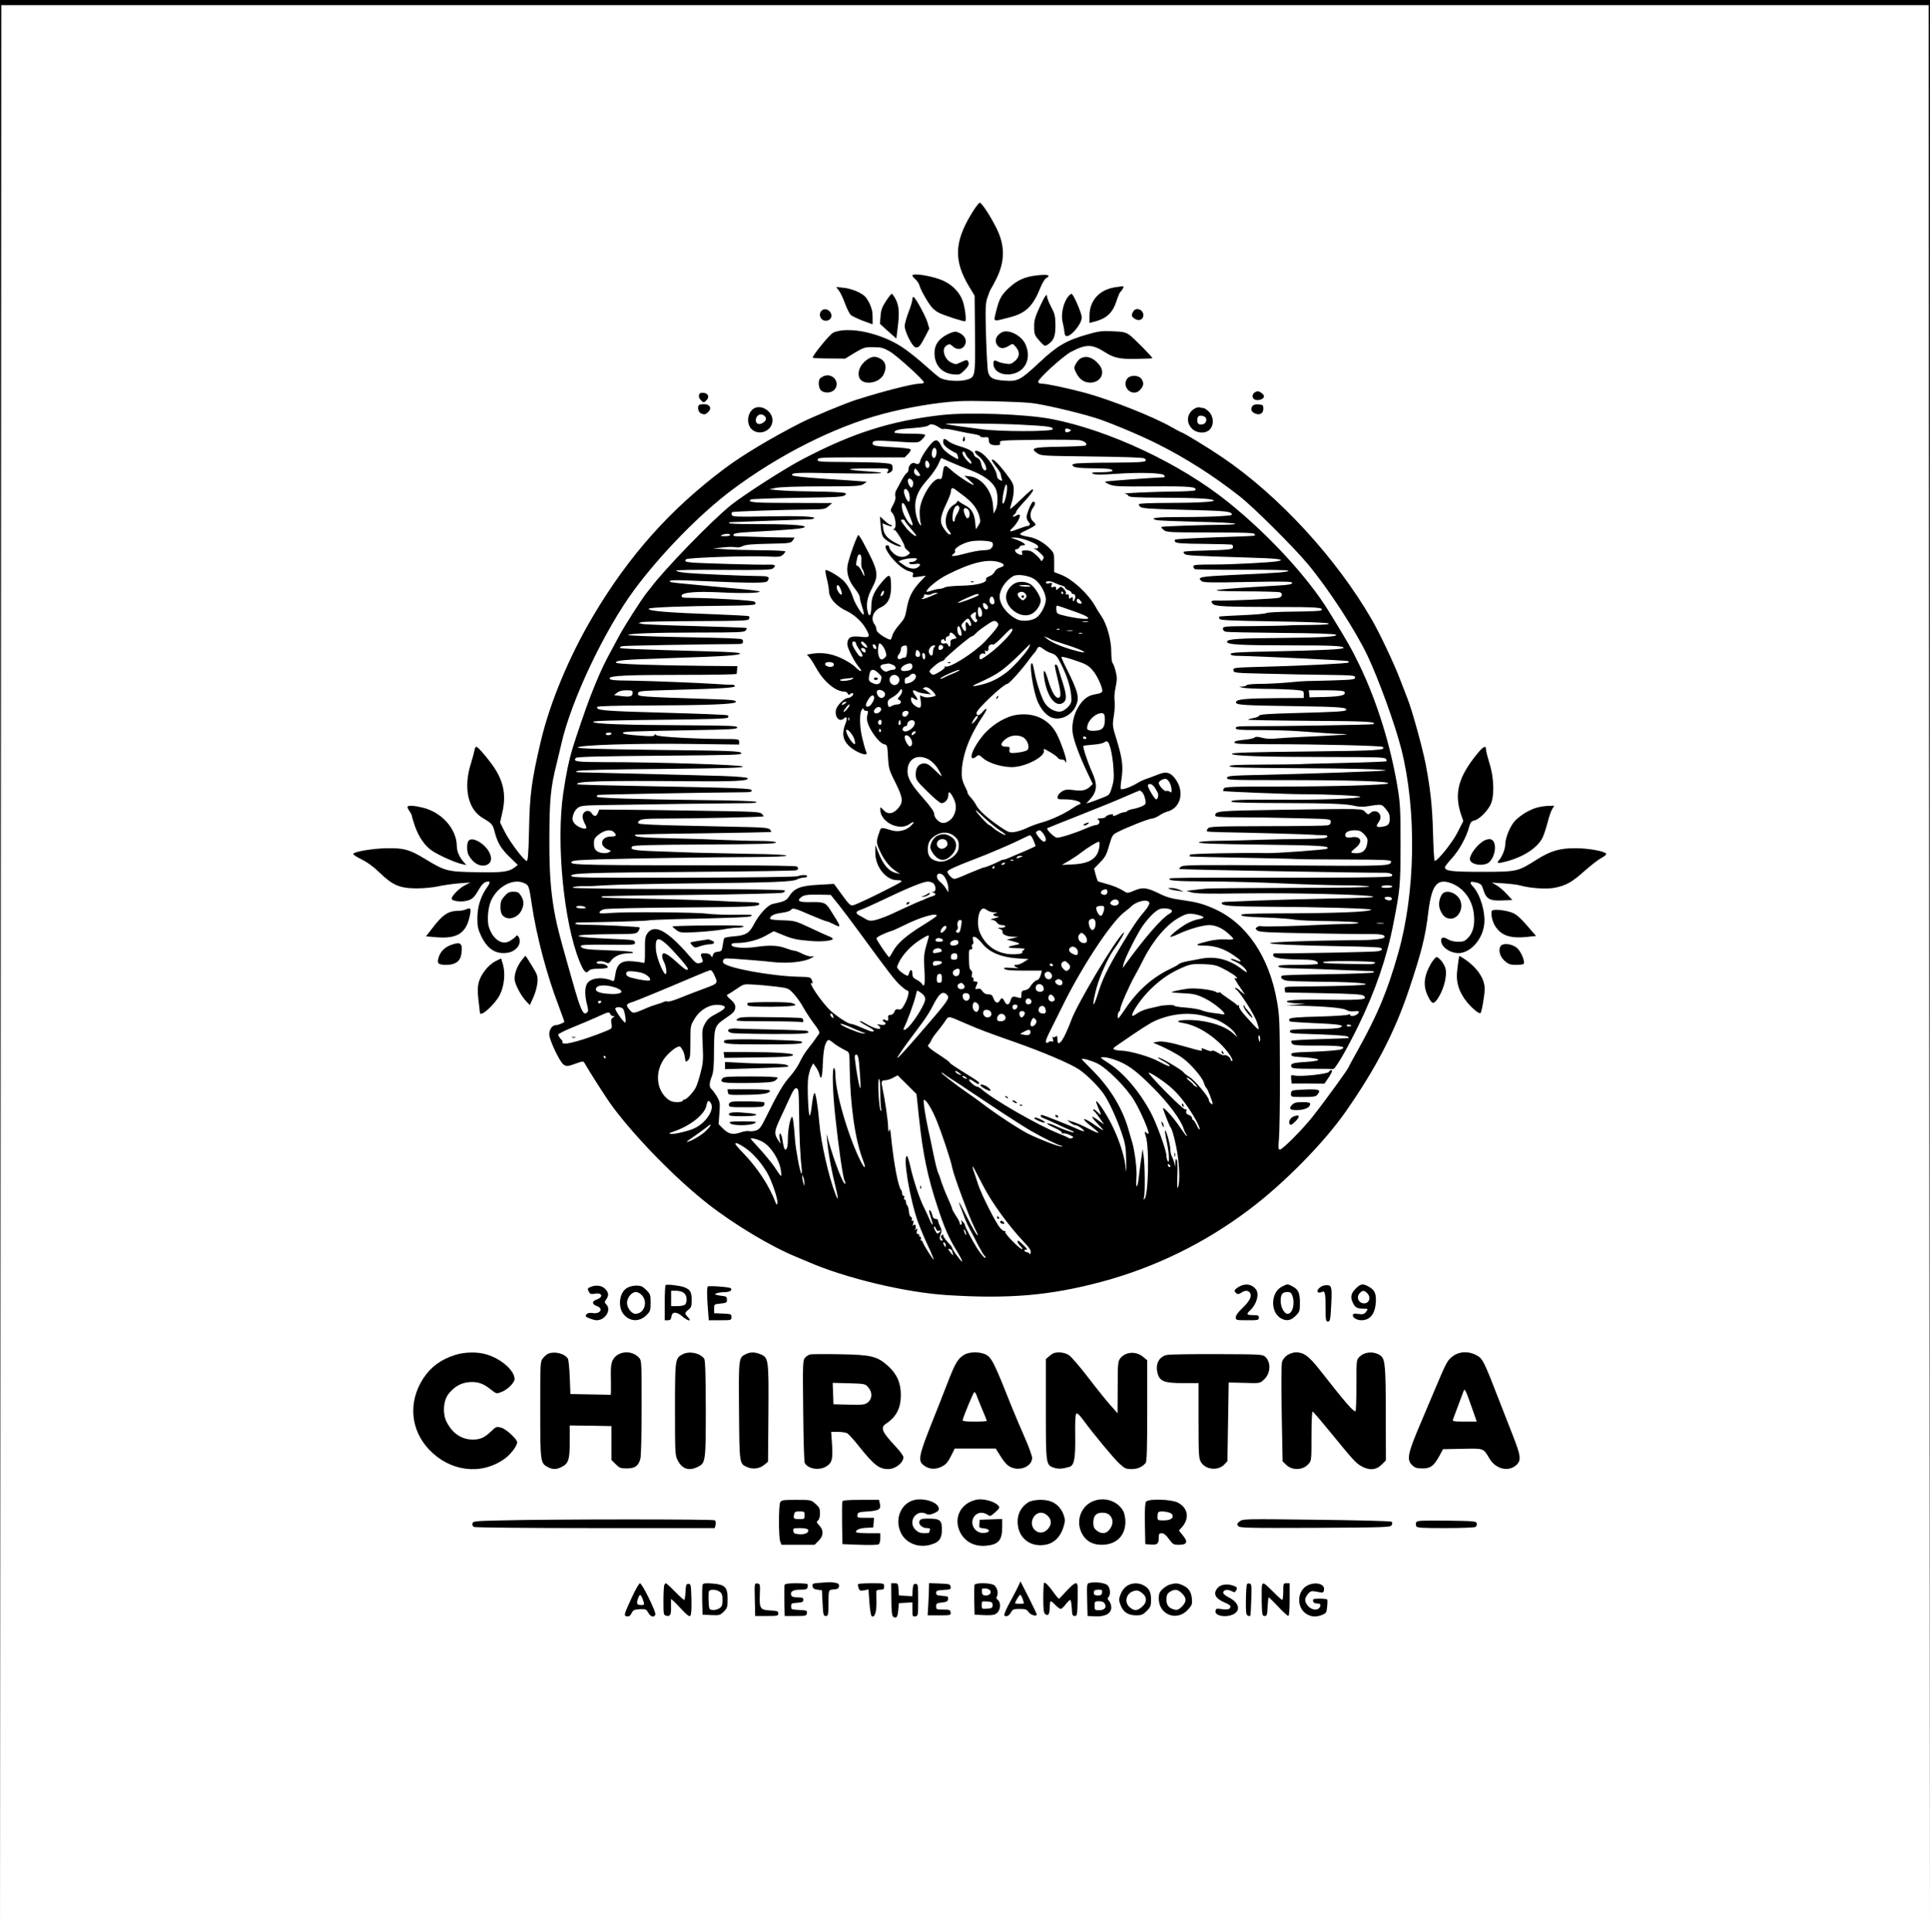 <?xml version="1.0" standalone="no"?>
<!DOCTYPE svg PUBLIC "-//W3C//DTD SVG 20010904//EN"
 "http://www.w3.org/TR/2001/REC-SVG-20010904/DTD/svg10.dtd">
<svg version="1.0" xmlns="http://www.w3.org/2000/svg"
 width="1504pt" height="1506pt" viewBox="0 0 1504 1506"
 preserveAspectRatio="xMidYMid meet">

<g transform="translate(0,1506) scale(0.1,-0.1)"
fill="#000000" stroke="none">
<path d="M2 7528 l3 -7533 2 7513 3 7512 7510 0 7510 0 3 -7512 2 -7513 3
7533 2 7532 -7520 0 -7520 0 2 -7532z"/>
<path d="M7565 13385 c-129 -215 -132 -362 -12 -560 l42 -70 3 -299 c3 -338 3
-337 -70 -357 -59 -15 -167 -7 -204 17 -16 10 -66 52 -111 93 -45 41 -118 100
-162 131 -168 121 -438 182 -558 127 -27 -12 -168 -185 -159 -195 4 -3 62 -6
129 -6 l123 -1 74 45 c70 42 80 45 145 44 61 0 78 -4 128 -33 56 -32 267 -224
267 -242 0 -5 -14 -9 -31 -9 -53 0 -272 -55 -490 -124 -88 -27 -354 -138 -444
-184 -235 -121 -450 -250 -590 -355 -424 -318 -744 -678 -1023 -1148 -186
-315 -336 -673 -408 -978 -70 -299 -86 -412 -91 -678 -4 -192 -9 -253 -18
-253 -20 0 -133 149 -172 228 l-36 72 18 79 c33 145 6 260 -92 388 -51 68
-101 123 -112 123 -5 0 -12 -16 -15 -35 -4 -20 -16 -62 -26 -95 -60 -187 -24
-355 88 -423 77 -46 82 -52 97 -111 22 -85 49 -130 118 -197 l62 -60 -25 -20
c-45 -34 -94 -41 -299 -37 -226 4 -242 8 -401 105 -120 72 -159 83 -289 82
-109 -1 -262 -26 -268 -44 -2 -6 27 -25 65 -43 44 -22 92 -56 140 -103 102
-99 157 -122 287 -123 58 0 129 7 170 16 39 9 111 19 160 23 l90 7 -42 -22
c-45 -23 -103 -82 -103 -104 0 -19 73 -29 119 -16 43 11 57 25 96 93 17 29 36
49 51 53 38 10 39 -1 4 -50 -46 -68 -70 -147 -70 -234 0 -62 5 -85 30 -138 49
-102 114 -143 204 -130 73 11 118 76 86 126 -8 13 -12 12 -28 -6 -11 -11 -34
-26 -51 -34 -58 -24 -122 25 -151 114 -16 51 -8 150 17 207 51 113 177 178
262 134 32 -16 34 -20 56 -170 38 -248 116 -543 206 -778 27 -72 48 -131 47
-132 -14 -11 -51 -25 -66 -25 -28 0 -52 -32 -52 -72 0 -40 76 -203 108 -232
23 -20 37 -19 112 9 37 14 46 14 53 3 42 -74 177 -285 219 -341 179 -242 501
-571 748 -763 205 -160 486 -328 680 -408 36 -15 79 -33 95 -40 290 -127 761
-240 1085 -260 485 -31 805 -3 1205 104 416 112 802 300 1149 562 272 204 582
520 752 763 236 338 382 620 493 950 98 292 129 417 150 595 26 218 66 274
172 239 103 -35 174 -131 185 -249 8 -80 -7 -138 -45 -179 -25 -26 -36 -31
-78 -31 -29 0 -60 7 -78 18 -35 22 -55 18 -55 -9 0 -55 85 -107 155 -96 87 14
169 114 181 223 11 94 -31 235 -89 296 -31 33 -21 43 30 29 33 -9 40 -16 53
-58 22 -70 49 -85 145 -81 l80 3 -44 48 c-25 27 -61 57 -80 68 l-36 20 91 -6
c50 -3 106 -10 125 -15 75 -22 206 -32 270 -20 91 17 138 43 236 131 49 43
107 89 131 101 23 13 41 27 39 33 -6 19 -132 43 -233 44 -129 1 -199 -19 -314
-92 -144 -91 -149 -92 -425 -92 -239 0 -285 6 -285 37 0 5 25 37 55 70 55 59
114 166 134 245 9 33 17 43 39 48 36 7 97 66 125 119 34 63 31 211 -6 327 -15
48 -27 96 -27 108 0 35 -22 23 -71 -37 -145 -179 -178 -305 -124 -469 l18 -52
-43 -85 c-38 -78 -156 -226 -180 -226 -4 0 -10 98 -13 218 -5 202 -20 340 -57
536 -25 127 -106 421 -140 506 -10 25 -35 90 -56 145 -43 117 -162 369 -224
476 -278 480 -722 963 -1161 1262 -110 75 -310 197 -323 197 -2 0 -35 18 -73
39 -138 80 -470 212 -673 268 -133 36 -306 73 -346 73 -14 0 -24 6 -24 14 0
24 192 199 255 233 118 62 164 62 264 -1 73 -47 118 -56 250 -53 66 1 121 3
121 5 0 11 -148 160 -179 182 -31 21 -50 25 -132 28 -82 4 -110 0 -190 -23
-167 -47 -241 -90 -378 -219 -150 -140 -169 -150 -271 -143 -91 6 -117 20
-130 67 -5 19 -12 146 -16 281 -6 220 -5 252 11 300 10 30 21 59 25 64 5 6 24
42 44 81 68 137 69 259 1 396 -49 98 -115 198 -130 198 -8 0 -39 -43 -70 -95z
m470 -1466 c87 -9 348 -69 500 -116 101 -31 348 -134 483 -202 222 -111 440
-250 642 -409 110 -86 419 -394 532 -529 159 -191 367 -510 462 -708 87 -182
216 -537 266 -733 121 -479 111 -1121 -26 -1597 -84 -295 -161 -478 -318 -759
-36 -65 -66 -119 -66 -122 0 -11 -191 -274 -284 -391 -76 -96 -232 -253 -252
-253 -13 0 -14 13 -7 88 4 48 8 281 7 517 -1 394 -3 440 -23 552 -61 349 -238
608 -489 720 -87 39 -138 52 -250 68 -78 10 -120 22 -175 49 -100 49 -132 53
-197 25 -46 -20 -55 -21 -74 -9 -42 27 -92 48 -150 63 -32 9 -60 17 -61 19 -2
2 -10 25 -17 51 l-12 47 46 48 c40 40 51 60 71 131 23 78 27 86 63 104 68 36
248 107 270 107 12 0 37 11 56 23 19 13 47 27 63 31 104 26 138 150 68 250
-38 54 -71 65 -126 44 -23 -9 -58 -22 -77 -29 -48 -16 -70 -26 -105 -47 -49
-29 -114 -51 -121 -41 -3 5 0 42 6 81 14 94 6 158 -37 298 -35 113 -35 116
-23 192 7 42 9 93 6 115 -4 21 -1 68 8 107 12 60 12 76 0 125 -8 31 -19 60
-25 65 -5 6 -9 45 -9 87 0 90 -34 213 -76 275 -15 21 -37 57 -49 79 -56 99
-178 211 -266 245 l-54 21 0 74 c0 71 -1 75 -35 110 -43 45 -106 80 -156 89
-55 10 -74 16 -74 25 0 4 27 19 60 34 33 16 60 32 60 38 0 5 -9 17 -20 26 -26
23 -26 73 1 107 19 24 19 46 0 46 -12 0 -51 -94 -51 -120 0 -12 7 -28 15 -37
16 -16 12 -33 -9 -33 -7 0 -40 -11 -74 -24 -66 -26 -76 -23 -38 13 30 28 62
88 53 98 -5 4 -17 1 -28 -6 -25 -15 -36 -9 -14 9 8 7 15 18 15 24 0 6 30 42
65 80 36 38 65 76 65 84 0 18 -8 11 -109 -85 -35 -35 -66 -61 -68 -59 -3 2 3
25 11 50 9 26 16 69 16 96 0 45 -5 56 -62 131 -59 78 -108 124 -108 102 0 -6
15 -29 33 -52 19 -23 34 -48 35 -54 0 -7 4 -23 8 -36 6 -21 5 -22 -15 -12 -11
7 -21 18 -21 25 0 51 -78 164 -134 193 -45 23 -53 1 -11 -31 35 -27 70 -90 59
-108 -10 -16 -32 11 -38 48 -5 24 -15 39 -32 46 -13 6 -24 17 -24 23 0 22 -37
45 -102 64 -36 10 -78 27 -93 39 -36 28 -45 28 -45 -3 0 -17 12 -32 44 -55 25
-16 49 -30 54 -30 10 0 24 -41 17 -48 -2 -2 -28 12 -58 31 -36 23 -61 48 -73
74 -29 59 -51 55 -106 -20 -26 -35 -50 -76 -54 -90 -8 -34 -18 -41 -43 -28
-22 12 -51 -14 -51 -47 0 -11 -6 -25 -14 -29 -8 -4 -27 -32 -43 -62 -15 -29
-33 -63 -40 -74 -7 -12 -9 -33 -6 -46 4 -16 -2 -39 -18 -67 -22 -42 -22 -44
-5 -63 24 -26 34 -110 15 -122 -12 -7 -12 -9 1 -9 13 0 81 -112 80 -133 0 -5
10 -17 23 -28 22 -19 22 -19 3 -34 -32 -25 -80 -19 -115 14 -17 16 -31 36 -31
45 0 9 -7 16 -15 16 -26 0 -16 -31 26 -87 48 -61 109 -109 151 -118 23 -6 28
-11 22 -27 -6 -19 -3 -20 47 -13 l54 8 -47 -50 c-60 -65 -87 -120 -103 -210
-11 -64 -18 -78 -58 -123 -25 -28 -48 -64 -52 -80 -4 -16 -10 -32 -15 -35 -5
-3 -31 9 -59 26 -35 22 -51 39 -51 53 0 12 -7 30 -15 40 -33 44 -11 104 48
132 58 26 82 77 81 167 -1 93 -12 100 -65 38 -68 -79 -89 -126 -89 -198 0 -66
-15 -91 -27 -46 -16 58 -6 116 32 188 56 106 51 134 -66 353 -18 34 -36 62
-40 62 -10 0 -79 -193 -85 -242 -8 -59 12 -118 61 -180 19 -24 35 -52 35 -64
0 -11 9 -46 19 -77 11 -32 16 -57 10 -57 -13 0 -66 85 -80 129 -20 61 -47 108
-81 140 -37 34 -127 86 -135 77 -3 -3 2 -34 11 -70 9 -36 16 -78 16 -93 0 -55
57 -118 141 -157 53 -25 113 -79 143 -130 40 -68 36 -77 -28 -70 -77 9 -103 1
-111 -37 -6 -24 1 -47 29 -103 19 -39 47 -83 61 -98 15 -16 20 -28 13 -28 -7
0 -26 13 -41 30 -16 16 -61 46 -101 65 -78 39 -153 52 -231 41 l-47 -8 19 -21
c11 -12 36 -52 56 -88 56 -101 149 -179 215 -179 13 0 25 -7 28 -15 5 -12 9
-13 20 -4 8 7 17 9 21 6 10 -10 -18 -37 -38 -37 -30 0 -88 -58 -95 -95 -10
-57 30 -97 64 -63 19 19 27 -1 13 -35 -32 -78 -25 -131 22 -178 53 -53 160
-93 138 -51 -5 9 -19 57 -31 107 -23 94 -24 205 -1 228 8 8 11 8 11 -1 0 -7 9
-12 19 -12 17 0 18 -4 11 -30 -11 -38 1 -79 39 -139 37 -56 69 -88 96 -93 18
-3 21 -13 25 -98 5 -90 8 -101 59 -202 57 -115 61 -148 23 -194 -41 -49 -82
-55 -117 -18 -25 27 -25 27 -25 4 0 -98 149 -171 229 -112 40 29 40 12 1 -22
-39 -32 -93 -42 -145 -27 -82 25 -79 25 -93 -16 -25 -73 -25 -81 7 -150 33
-71 74 -121 126 -155 l30 -20 -29 7 c-59 13 -103 63 -143 165 l-22 55 0 -60
c-1 -109 82 -215 170 -215 27 0 38 -4 33 -11 -8 -13 -338 -176 -374 -184 -23
-5 -32 3 -88 80 l-63 86 -122 -7 c-139 -7 -188 -27 -227 -89 -21 -34 -37 -41
-127 -60 -40 -8 -106 -79 -148 -159 -36 -70 -65 -87 -158 -94 -37 -3 -70 -9
-73 -14 -3 -5 -9 -30 -12 -56 -7 -44 -9 -47 -39 -50 -22 -2 -33 -9 -37 -25 -6
-20 -7 -21 -17 -4 -6 11 -22 17 -46 17 -37 0 -38 -4 -18 -52 5 -13 0 -19 -21
-24 -25 -6 -33 -1 -83 57 -170 196 -270 250 -325 176 -18 -25 -21 -42 -20
-133 0 -92 -1 -104 -15 -98 -9 3 -42 8 -73 11 -98 10 -132 -17 -145 -114 -5
-35 -9 -43 -22 -37 -81 34 -174 22 -198 -26 -17 -33 -16 -92 1 -157 10 -37 11
-54 3 -62 -20 -20 -32 -11 -54 43 -20 49 -43 128 -143 486 -78 278 -101 472
-99 830 1 295 10 395 56 575 13 55 31 127 38 160 77 338 336 884 567 1197 208
281 514 594 763 780 365 273 797 491 1175 592 188 50 422 90 590 99 94 6 460
-3 565 -14z m-739 -364 c8 -20 -4 -65 -17 -65 -15 0 -22 27 -15 55 7 28 24 33
32 10z m229 -34 c3 -10 14 -26 25 -36 11 -10 20 -25 20 -34 0 -11 -12 -4 -35
21 -33 36 -45 68 -26 68 5 0 12 -8 16 -19z m-124 -60 c35 -16 107 -45 160 -65
102 -39 168 -86 196 -140 21 -40 22 -132 2 -170 l-16 -29 -5 67 c-9 113 -89
212 -179 223 l-44 5 40 -36 c22 -19 37 -36 33 -36 -16 0 -127 72 -173 114 -55
49 -59 48 -69 -25 -6 -39 -10 -46 -25 -42 -50 13 -151 -151 -154 -249 -1 -29
2 -69 6 -88 8 -33 8 -34 -7 -14 -23 32 -39 110 -33 164 8 65 35 116 103 191
30 35 64 84 76 111 11 26 22 48 23 48 2 0 31 -13 66 -29z m-162 -9 c11 -21 -2
-48 -18 -38 -14 9 -15 56 -1 56 5 0 14 -8 19 -18z m-69 -94 c0 -14 -27 -9 -40
7 -7 8 -9 23 -5 32 6 16 8 15 25 -7 11 -14 20 -28 20 -32z m-60 -43 c12 -14 5
-55 -9 -55 -4 0 -13 12 -20 26 -17 39 3 60 29 29z m736 -87 c-8 -58 -26 -108
-33 -90 -8 21 18 153 29 146 6 -4 8 -26 4 -56z m-334 -34 c68 -52 104 -100
120 -157 10 -40 9 -48 -8 -73 l-19 -29 -6 58 c-7 66 -30 104 -77 128 -18 9
-39 22 -47 29 -9 8 -15 9 -15 2 0 -6 -13 -19 -29 -28 -58 -34 -81 -143 -41
-194 23 -30 25 -41 6 -34 -8 3 -27 23 -41 45 -34 49 -30 89 20 194 19 40 35
81 35 92 0 28 11 35 30 21 10 -7 42 -32 72 -54z m-436 39 c15 -20 19 -83 6
-83 -16 0 -46 76 -36 91 8 13 15 11 30 -8z m-12 -135 c46 -108 56 -137 42
-132 -26 10 -69 84 -76 129 -9 58 9 60 34 3z m412 8 c3 -7 -4 -29 -15 -47 -12
-19 -21 -42 -21 -52 0 -11 -5 -15 -11 -11 -14 8 -4 90 12 110 15 18 28 18 35
0z m74 -26 c12 -22 5 -60 -11 -60 -10 0 -29 42 -29 66 0 21 28 17 40 -6z
m-500 -78 c0 -4 20 -30 45 -59 25 -28 45 -54 45 -58 0 -16 -58 31 -87 71 -37
49 -39 54 -18 54 8 0 15 -3 15 -8z m970 -159 c48 -19 70 -33 70 -44 0 -12 -6
-16 -22 -13 -13 2 -16 1 -8 -2 16 -8 33 -21 60 -48 15 -15 17 -22 7 -37 -8
-13 -13 -15 -16 -7 -2 7 -20 28 -40 45 -27 25 -45 33 -74 33 -33 0 -38 -3 -32
-19 5 -16 2 -18 -17 -14 -34 9 -53 43 -24 43 8 0 16 7 20 15 3 8 15 15 28 15
19 0 20 2 8 14 -8 8 -35 21 -60 30 l-45 15 38 1 c20 0 69 -12 107 -27z m-288
-11 c15 -15 0 -49 -25 -56 -12 -3 -38 -6 -57 -6 -19 0 -77 -11 -129 -25 -93
-25 -122 -25 -89 -1 10 7 15 16 11 19 -17 18 52 63 120 77 50 11 155 6 169 -8z
m-1020 -146 c-2 -26 1 -53 8 -61 6 -7 13 -26 15 -42 3 -21 -1 -17 -18 20 -12
26 -28 47 -36 47 -10 0 -12 9 -6 37 8 46 14 55 28 50 8 -2 11 -22 9 -51z m428
9 c-7 -8 -23 -15 -37 -15 -15 0 -22 -4 -17 -11 4 -7 21 -9 45 -5 41 7 50 -3
24 -24 -25 -21 -72 -14 -114 17 l-40 28 32 12 c18 6 52 12 76 12 37 1 42 -1
31 -14z m650 -18 c42 -14 42 -29 2 -41 -16 -4 -35 -19 -41 -33 -6 -13 -25 -29
-42 -35 -18 -6 -28 -16 -25 -23 10 -26 -72 -48 -189 -50 -61 -1 -120 -7 -132
-13 -12 -7 -32 -12 -45 -12 -13 -1 -40 -7 -60 -14 -21 -8 -38 -11 -38 -7 0 23
87 94 160 131 194 98 320 127 410 97z m271 -131 c45 -30 89 -109 89 -159 0
-42 -37 -115 -72 -140 -36 -27 -116 -34 -155 -13 -77 39 -133 114 -133 176 0
55 46 125 105 159 32 19 121 6 166 -23z m160 -30 c14 -7 37 -16 52 -20 15 -3
27 -11 27 -16 0 -6 11 -15 25 -20 14 -5 25 -14 25 -20 0 -5 7 -10 15 -10 17 0
20 -27 5 -50 -8 -12 -10 -10 -10 9 0 20 -2 21 -15 11 -13 -10 -15 -9 -15 10 0
15 -5 20 -14 17 -10 -4 -13 -1 -10 8 3 7 -4 23 -16 35 -21 21 -23 21 -41 4
-18 -16 -19 -16 -19 0 0 13 -5 16 -21 11 -18 -6 -20 -4 -14 14 6 19 4 21 -19
15 -16 -4 -26 -2 -26 5 0 15 39 14 71 -3z m-1673 -41 c7 -14 12 -34 12 -43 -1
-25 -40 24 -40 49 0 27 15 24 28 -6z m332 -51 c-18 -21 -24 -10 -9 18 8 14 14
18 17 10 2 -7 -2 -19 -8 -28z m1405 16 c3 -5 1 -10 -4 -10 -6 0 -11 5 -11 10
0 6 2 10 4 10 3 0 8 -4 11 -10z m-985 -7 c-8 -3 -34 -14 -57 -24 -23 -11 -48
-19 -55 -18 -10 0 -10 2 0 6 6 2 12 11 12 20 0 10 6 12 20 8 11 -3 28 -2 37 4
10 6 27 10 38 10 14 0 16 -2 5 -6z m325 -12 c-12 -12 -143 -61 -159 -60 -18 1
127 68 149 69 12 0 15 -3 10 -9z m119 -27 c10 -27 7 -44 -9 -44 -18 0 -30 24
-21 45 7 20 22 19 30 -1z m686 -36 c0 -3 -9 -4 -20 -1 -20 5 -26 23 -13 36 6
6 32 -21 33 -35z m-742 -10 c16 -16 15 -38 -2 -38 -13 0 -26 20 -26 41 0 13
14 11 28 -3z m654 -43 c109 -38 138 -52 138 -64 0 -11 -89 -2 -175 18 -68 16
-70 17 -73 49 -2 17 0 32 5 32 4 0 52 -16 105 -35z m-691 -7 c8 -29 -3 -54
-20 -44 -15 10 -15 79 1 74 7 -3 15 -16 19 -30z m-47 -32 c-3 -13 -1 -27 5
-31 12 -7 6 -25 -8 -25 -5 0 -16 12 -26 26 -16 24 -16 26 2 40 26 20 34 17 27
-10z m-42 -51 c13 -29 1 -49 -13 -22 -17 30 -30 19 -23 -18 7 -41 -7 -46 -26
-10 -12 22 -10 27 11 49 30 32 37 32 51 1z m218 -21 c0 -16 -34 -59 -104 -133
-87 -91 -279 -212 -309 -195 -6 4 -9 4 -5 -1 8 -8 -20 -32 -65 -55 -24 -12
-30 -12 -44 3 -15 15 -14 19 23 52 21 20 49 38 61 41 13 4 23 10 23 14 0 11
199 180 212 180 6 0 20 10 32 23 21 22 40 36 106 80 27 18 39 21 53 13 9 -6
17 -16 17 -22z m698 19 c-10 -2 -28 -2 -40 0 -13 2 -5 4 17 4 22 1 32 -1 23
-4z m-990 -65 c11 -39 5 -53 -14 -37 -16 13 -19 69 -4 69 5 0 13 -15 18 -32z
m402 5 c-1 -30 -128 -156 -215 -213 -37 -25 -40 -25 -42 -1 -2 21 22 35 39 25
6 -4 8 2 4 17 -3 13 -3 19 0 12 8 -18 32 -4 27 16 -5 18 21 36 36 27 4 -3 31
18 59 47 69 70 76 76 85 77 4 0 7 -3 7 -7z m367 1 c-3 -3 -12 -4 -19 -1 -8 3
-5 6 6 6 11 1 17 -2 13 -5z m101 -11 c-10 -2 -28 -2 -40 0 -13 2 -5 4 17 4 22
1 32 -1 23 -4z m-918 -35 c18 -23 18 -23 -8 -28 -22 -5 -27 -11 -25 -33 2 -29
-11 -37 -21 -11 -4 10 -13 13 -25 9 -23 -7 -38 12 -22 28 9 9 14 8 21 -3 8
-12 10 -10 10 8 0 13 6 22 15 22 8 0 15 7 15 15 0 22 19 18 40 -7z m993 15
c-7 -2 -19 -2 -25 0 -7 3 -2 5 12 5 14 0 19 -2 13 -5z m-247 -45 c7 -5 56 -22
110 -39 166 -52 216 -89 59 -43 -88 25 -162 58 -200 88 l-20 16 20 -7 c11 -3
25 -10 31 -15z m-1516 -31 c0 -8 13 -32 30 -55 16 -23 25 -44 20 -47 -15 -9
-28 2 -55 46 -28 44 -32 69 -10 69 8 0 15 -6 15 -13z m75 -7 c10 -11 15 -23
12 -27 -8 -7 -47 25 -47 39 0 14 16 9 35 -12z m155 -56 c9 -28 9 -37 -4 -49
-8 -8 -19 -15 -25 -15 -24 0 -37 60 -24 113 5 17 6 17 24 2 10 -10 23 -33 29
-51z m-72 32 c3 -12 -1 -17 -10 -14 -7 3 -15 13 -16 22 -3 12 1 17 10 14 7 -3
15 -13 16 -22z m522 -1 c0 -16 -27 -28 -35 -15 -3 4 -2 15 1 23 7 18 34 11 34
-8z m672 6 c-12 -34 -122 -158 -175 -199 -67 -51 -123 -79 -198 -98 -63 -16
-85 -15 -46 3 115 52 150 71 202 108 33 24 96 80 140 124 44 44 81 81 82 81 1
0 -1 -9 -5 -19z m-954 -38 c-2 -35 -7 -48 -18 -48 -8 0 -21 -4 -28 -9 -23 -14
-38 11 -19 32 9 10 17 28 17 39 0 21 12 31 38 32 9 1 12 -12 10 -46z m214 35
c-7 -7 -12 -25 -12 -40 0 -32 -15 -37 -29 -10 -12 23 11 62 37 62 12 0 13 -3
4 -12z m851 -18 c14 -11 42 -26 63 -32 32 -11 42 -23 70 -78 46 -91 74 -175
81 -245 5 -55 3 -63 -21 -92 -15 -17 -40 -34 -56 -38 -40 -9 -98 20 -127 64
-26 39 -66 158 -82 245 -6 33 -13 62 -16 64 -31 32 4 -215 44 -302 29 -64 75
-112 117 -122 65 -17 141 21 174 86 35 68 24 114 -66 294 -25 48 -44 92 -42
96 2 4 48 -7 103 -26 84 -28 106 -40 137 -75 34 -37 78 -130 78 -164 0 -8 -11
-17 -25 -20 -14 -3 -35 -7 -48 -10 -99 -20 -180 -181 -156 -309 11 -61 57
-182 117 -307 l38 -79 -20 -20 c-33 -30 -64 -37 -129 -28 -50 7 -65 5 -91 -10
-17 -10 -32 -28 -34 -40 -3 -21 1 -22 56 -22 61 0 122 -15 122 -31 0 -5 -4 -9
-10 -9 -5 0 -26 -12 -47 -26 -64 -44 -168 -93 -240 -113 -38 -10 -91 -30 -118
-43 -28 -14 -71 -28 -96 -32 -44 -6 -50 -4 -120 43 -91 62 -162 126 -182 166
-8 17 -27 43 -41 58 -14 15 -26 32 -26 38 0 5 -4 17 -9 27 -32 61 -40 92 -36
149 9 134 64 275 173 436 31 47 23 59 -12 17 -25 -30 -46 -33 -46 -6 0 27 209
224 240 226 15 1 118 117 174 195 16 22 32 42 36 45 4 3 12 15 19 28 14 27 21
27 54 2z m-1390 -4 c3 -8 3 -17 0 -20 -7 -7 -33 13 -33 25 0 15 27 10 33 -5z
m427 -37 c0 -11 -6 -19 -14 -19 -20 0 -26 12 -19 38 4 18 8 20 19 11 8 -6 14
-20 14 -30z m40 -14 c0 -14 -4 -25 -9 -25 -5 0 -11 11 -13 25 -4 17 -1 25 8
25 8 0 14 -11 14 -25z m-714 -56 c10 -18 -13 -32 -40 -25 -37 9 -34 36 3 36
17 0 33 -5 37 -11z m458 -9 c31 -11 35 -40 5 -40 -11 0 -29 -5 -39 -10 -15 -8
-24 -6 -40 7 -28 24 -25 41 8 46 15 2 30 5 34 6 4 0 18 -3 32 -9z m156 -14 c0
-24 -21 -36 -68 -36 -31 0 -26 30 8 47 40 20 60 16 60 -11z m-266 -51 c28 -26
29 -29 20 -62 -8 -28 -31 -33 -66 -16 -30 14 -32 22 -22 72 8 38 31 41 68 6z
m591 -1 c-33 -13 -68 -29 -77 -34 -10 -6 -23 -10 -30 -10 -21 1 125 69 147 69
11 0 -7 -11 -40 -25z m-298 -20 c7 -20 -23 -51 -59 -59 -25 -6 -28 -5 -28 19
0 15 6 26 14 26 7 0 19 7 26 15 16 20 39 19 47 -1z m-137 -9 c26 -32 -13 -81
-47 -59 -35 22 -23 74 17 74 10 0 23 -7 30 -15z m-354 -14 c-9 -13 -83 -24
-98 -14 -8 5 7 10 42 14 30 3 56 6 58 7 2 1 1 -2 -2 -7z m626 -103 c17 -18 22
-30 15 -33 -41 -12 -69 -14 -92 -5 l-26 10 6 -44 c8 -54 -5 -65 -45 -36 -19
14 -30 30 -30 46 0 24 1 24 25 8 31 -20 32 -6 4 30 -24 31 -18 46 12 28 11 -7
41 -15 67 -18 l47 -6 -25 21 c-14 11 -29 21 -35 21 -5 0 -4 4 4 9 19 12 41 3
73 -31z m-378 -7 c10 -16 -5 -41 -25 -41 -26 0 -49 48 -29 60 14 9 44 -2 54
-19z m136 11 c0 -10 -9 -28 -20 -39 -16 -18 -17 -22 -5 -27 25 -9 17 -36 -10
-36 -14 0 -34 -5 -45 -12 -22 -14 -29 -10 -32 21 -2 18 6 29 34 45 21 11 45
31 53 44 19 27 25 28 25 4z m-218 -44 c6 -16 -23 -66 -40 -73 -28 -11 -32 8
-10 46 22 39 43 50 50 27z m-228 -52 c-21 -15 -30 -14 -19 3 3 6 14 11 23 11
13 0 13 -2 -4 -14z m36 -13 c-1 -13 -40 -56 -45 -51 -3 3 4 17 16 31 21 27 29
33 29 20z m245 -23 c9 -15 -14 -40 -36 -40 -21 0 -25 20 -7 38 15 15 35 15 43
2z m215 -34 c0 -7 -7 -19 -15 -26 -19 -16 -41 1 -32 24 8 20 47 21 47 2z
m1530 -53 c0 -57 -15 -80 -57 -86 -21 -4 -49 -4 -61 0 -21 5 -23 10 -18 37 8
39 51 84 91 95 35 9 45 0 45 -46z m-990 20 c-1 -11 -37 -53 -45 -53 -3 0 2 14
12 30 16 28 33 40 33 23z m-1003 -25 c-3 -8 -6 -5 -6 6 -1 11 2 17 5 13 3 -3
4 -12 1 -19z m253 -18 c0 -21 -15 -27 -25 -10 -7 12 2 30 16 30 5 0 9 -9 9
-20z m146 -17 c-11 -11 -19 6 -11 24 8 17 8 17 12 0 3 -10 2 -21 -1 -24z m112
16 c7 -37 -66 -88 -91 -63 -9 10 4 34 19 34 8 0 14 6 14 13 0 34 52 48 58 16z
m-469 -134 c5 -19 6 -35 2 -35 -20 0 -76 93 -66 110 9 15 53 -37 64 -75z m206
76 c3 -5 1 -12 -5 -16 -5 -3 -10 1 -10 9 0 18 6 21 15 7z m265 -26 c-7 -8 -16
-15 -21 -15 -5 0 -6 7 -3 15 4 8 13 15 21 15 13 0 13 -3 3 -15z m-34 -40 c17
-26 16 -56 -3 -62 -13 -5 -43 46 -43 72 0 23 28 18 46 -10z m1369 5 c3 -5 -1
-10 -9 -10 -9 0 -16 5 -16 10 0 6 4 10 9 10 6 0 13 -4 16 -10z m191 -91 c8
-30 18 -96 21 -147 5 -75 2 -104 -13 -151 -18 -58 -18 -58 -84 -83 -36 -14
-76 -29 -90 -33 l-25 -7 26 28 c60 65 64 118 18 219 -34 76 -73 194 -66 202 3
2 36 6 73 9 37 2 77 10 88 18 27 18 34 11 52 -55z m-1417 -79 c20 -12 47 -38
61 -58 24 -36 42 -72 36 -72 -1 0 -25 23 -53 50 -38 37 -58 50 -80 50 -43 0
-68 -32 -67 -86 1 -42 5 -49 92 -134 50 -50 98 -90 108 -90 28 0 54 30 54 62
0 37 14 29 40 -22 24 -48 25 -88 3 -134 -17 -38 -64 -67 -93 -59 -30 8 -60 42
-60 69 0 17 -26 55 -83 120 -104 117 -131 169 -124 232 9 85 85 117 166 72z
m1876 -180 c8 -16 15 -41 15 -56 0 -22 -2 -24 -15 -14 -8 6 -19 9 -26 5 -12
-8 -58 41 -59 62 0 14 28 32 52 33 10 0 24 -13 33 -30z m-117 -37 c10 -16 22
-36 25 -45 7 -20 -1 -48 -13 -48 -13 0 -71 100 -65 111 11 17 33 9 53 -18z
m-95 -40 c8 -10 18 -34 22 -54 6 -34 4 -38 -24 -52 -17 -8 -48 -18 -71 -22
-22 -4 -42 -11 -46 -16 -3 -5 -13 -9 -22 -9 -9 0 -30 -7 -46 -15 -32 -17 -50
-19 -42 -6 8 12 -48 0 -56 -13 -7 -11 -13 -12 -53 -15 -16 -1 -17 -3 -6 -10
19 -12 6 -41 -17 -41 -11 0 -46 -12 -78 -26 -80 -35 -200 -74 -227 -73 -20 0
-85 64 -76 74 3 2 115 47 249 100 135 53 295 118 355 145 61 26 113 49 116 49
3 1 13 -7 22 -16z m-1208 -219 c28 -24 71 -59 97 -76 27 -17 46 -33 45 -35 -6
-6 -71 30 -97 54 -14 13 -28 23 -32 23 -9 0 -89 85 -102 109 -6 9 1 7 15 -7
13 -12 47 -43 74 -68z m434 -100 c24 -31 28 -64 7 -64 -8 0 -27 16 -42 36 -23
29 -25 37 -13 45 21 13 26 11 48 -17z m-690 -23 c31 -29 35 -42 31 -91 -4 -56
-95 -116 -157 -104 -58 11 -83 39 -83 93 0 53 17 84 64 112 48 29 107 25 145
-10z m615 -31 c9 -22 16 -42 16 -44 0 -2 -39 -20 -87 -41 -49 -20 -102 -43
-120 -51 -17 -8 -36 -14 -42 -14 -6 0 -19 -4 -29 -10 -29 -16 -110 -50 -120
-50 -5 0 -31 -9 -58 -21 -27 -11 -58 -24 -69 -28 -11 -5 -37 -16 -58 -25 -21
-9 -43 -16 -51 -16 -18 0 -59 47 -52 59 8 13 72 42 201 91 126 48 315 129 380
163 28 14 55 26 61 27 7 0 19 -18 28 -40z m513 -50 c-12 -90 -74 -131 -207
-137 l-85 -4 55 32 c30 18 73 46 95 64 44 35 125 85 139 85 5 0 6 -18 3 -40z
m-612 -80 c-28 -12 -37 -12 -30 0 3 6 16 10 28 9 21 0 21 -1 2 -9z m-58 -26
c-3 -3 -12 -4 -19 -1 -8 3 -5 6 6 6 11 1 17 -2 13 -5z m-67 -24 c0 -5 -8 -10
-17 -10 -15 0 -16 2 -3 10 19 12 20 12 20 0z m-80 -30 c0 -5 -5 -10 -11 -10
-5 0 -7 5 -4 10 3 6 8 10 11 10 2 0 4 -4 4 -10z m-404 -58 c20 -13 44 -70 44
-104 l0 -33 -19 31 c-10 17 -31 40 -45 51 -43 34 -25 85 20 55z m-73 -66 c9
-7 17 -25 17 -40 0 -18 -6 -26 -17 -27 -17 -1 -17 -2 0 -6 25 -7 21 -22 -10
-29 -15 -4 -38 -13 -52 -20 -14 -8 -29 -14 -33 -14 -3 0 -50 -21 -105 -46
-150 -70 -154 -72 -213 -93 -57 -20 -85 -22 -110 -6 -8 5 -28 16 -44 25 -42
21 -42 34 1 49 21 7 90 38 153 68 217 104 333 151 370 152 14 0 33 -6 43 -13z
m1357 -65 c0 -21 -17 -31 -37 -23 -28 10 -11 39 25 41 6 1 12 -8 12 -18z
m-2088 -111 c37 -47 113 -148 169 -225 217 -297 261 -354 304 -394 25 -23 49
-41 55 -41 18 0 10 -47 -17 -100 -23 -44 -30 -51 -51 -47 -18 3 -26 -1 -32
-19 -6 -15 -18 -24 -30 -24 -14 0 -21 -6 -19 -17 3 -31 0 -34 -21 -23 -20 11
-30 -3 -10 -15 24 -15 8 -27 -27 -22 -28 5 -34 4 -20 -4 9 -5 17 -15 17 -21 0
-17 -52 -2 -109 31 -28 17 -51 27 -51 22 0 -5 25 -21 55 -37 54 -29 69 -44 41
-44 -8 0 -44 14 -81 30 -37 17 -75 30 -85 30 -20 0 -109 58 -159 104 -69 64
-187 239 -142 212 5 -4 5 6 -1 21 -10 27 -13 28 -97 30 -219 4 -580 71 -595
110 -8 20 5 34 30 33 51 -1 289 -20 364 -29 107 -12 238 2 288 30 30 16 32 19
12 15 -16 -3 -44 4 -75 19 -26 14 -56 25 -64 25 -9 0 -39 9 -67 19 -59 23
-127 26 -236 10 -92 -13 -188 -5 -188 17 0 10 12 14 38 14 79 0 163 21 227 56
l65 36 73 -30 c72 -30 107 -38 226 -47 73 -6 161 3 161 17 0 4 -11 13 -25 18
-14 5 -80 35 -148 67 -119 56 -124 57 -217 60 -52 1 -96 6 -98 11 -7 21 30 40
87 47 33 4 65 13 72 21 17 20 24 19 151 -36 64 -27 121 -50 127 -50 7 0 29 -9
51 -20 71 -36 71 -34 -22 112 -35 54 -50 59 -154 57 -82 -2 -105 8 -77 33 26
23 47 26 147 25 l90 -2 68 -85z m2175 34 c10 -26 -28 -43 -56 -25 -12 8 -12
12 -2 25 17 21 50 20 58 0z m239 -9 c4 -9 -9 -34 -32 -61 -59 -70 -98 -127
-184 -270 -111 -185 -149 -264 -186 -384 -39 -125 -46 -91 -10 46 24 92 94
248 138 306 41 55 92 144 74 129 -63 -52 -376 -579 -411 -691 -4 -13 -23 -57
-41 -97 -37 -79 -64 -97 -64 -42 0 25 -3 29 -13 20 -8 -6 -17 -7 -22 -3 -4 4
-4 -4 0 -17 6 -19 4 -23 -8 -18 -8 3 -19 1 -25 -5 -6 -6 -15 -7 -20 -4 -7 4 3
33 23 74 19 37 63 126 98 197 147 303 378 657 484 742 27 21 50 40 53 43 43
46 134 67 146 35z m-354 -30 c10 -11 -8 -70 -22 -73 -17 -3 -45 52 -35 68 6
10 48 14 57 5z m-908 -30 c11 -8 36 -16 55 -16 24 -1 28 -3 14 -6 -32 -6 -29
-21 5 -25 23 -3 21 -5 -18 -15 -30 -7 -37 -11 -20 -12 14 -1 31 -10 38 -21 7
-11 23 -20 36 -20 42 0 40 -20 -1 -21 -33 -1 -34 -2 -13 -8 16 -5 24 -13 22
-24 -3 -20 33 -37 86 -38 l37 -1 -45 -11 -45 -10 35 -10 c73 -19 78 -24 35
-32 -75 -14 -73 -24 5 -25 64 -1 73 -3 58 -14 -10 -7 -15 -16 -12 -19 11 -11
-66 -19 -114 -12 -99 14 -174 71 -215 164 -31 70 -13 190 28 190 6 0 19 -6 29
-14z m1434 2 c9 -10 5 -17 -17 -30 -60 -35 -194 -190 -344 -397 l-18 -25 6 30
c9 41 96 217 145 292 23 34 62 80 87 103 38 33 53 40 88 40 23 0 47 -6 53 -13z
m208 -38 c54 -14 56 -25 6 -33 -21 -3 -60 -17 -87 -31 -52 -28 -135 -93 -135
-106 0 -4 29 5 64 22 81 38 190 69 241 69 48 -1 101 -24 147 -66 54 -48 53
-50 -17 -46 -40 3 -92 -2 -137 -13 -105 -25 -114 -34 -37 -35 90 0 165 -26
246 -85 52 -37 55 -49 7 -29 -20 8 -39 13 -41 10 -3 -3 7 -10 22 -16 39 -15
83 -48 96 -72 12 -23 6 -21 -46 18 -92 67 -194 92 -300 73 -33 -6 -84 -16
-112 -21 -29 -5 -59 -15 -65 -21 -7 -7 -34 -22 -59 -34 -146 -68 -261 -170
-360 -316 -53 -79 -59 -85 -59 -58 0 16 5 33 10 36 6 3 10 13 10 21 0 22 68
177 108 249 19 33 52 96 74 140 75 148 182 272 276 323 63 35 82 37 148 21z
m-2036 -6 c0 -5 -48 -37 -106 -73 -129 -79 -202 -143 -235 -204 -13 -25 -27
-46 -30 -46 -9 0 -99 133 -99 146 0 11 64 42 120 59 13 4 56 24 95 43 123 62
255 101 255 75z m1235 -42 c9 -30 -5 -72 -23 -69 -22 4 -38 68 -20 79 21 14
36 10 43 -10z m-1042 -18 c-9 -61 -14 -73 -28 -73 -17 0 -20 16 -6 24 5 3 7
15 4 26 -7 26 3 50 20 50 10 0 13 -9 10 -27z m-129 -52 c-10 -11 -22 -21 -26
-21 -14 0 -9 23 9 42 23 26 40 6 17 -21z m1088 -38 c10 -9 18 -27 18 -40 0
-18 -5 -23 -25 -23 -32 0 -55 41 -35 65 16 19 19 19 42 -2z m-1216 -20 c-38
-131 -39 -138 -32 -255 6 -112 0 -141 -21 -104 -4 7 -23 21 -40 30 -26 13 -33
23 -33 46 0 36 -17 40 -26 5 -6 -23 -8 -24 -33 -11 -14 8 -35 24 -45 35 -19
21 -19 23 -2 58 28 60 92 129 159 173 69 44 81 48 73 23z m415 -43 c61 -77
157 -115 314 -122 l50 -3 -35 -22 c-19 -13 -46 -23 -59 -23 -28 0 -19 -14 14
-24 11 -3 -11 -3 -50 0 -58 4 -68 3 -57 -8 9 -9 51 -13 152 -13 l139 0 -6 -25
c-7 -29 -21 -50 -34 -50 -11 0 -40 -30 -55 -56 -6 -10 -23 -20 -38 -22 -22 -3
-26 -8 -26 -34 0 -27 -3 -30 -22 -24 -45 14 -53 11 -63 -21 -11 -39 -31 -42
-47 -8 -14 30 -24 32 -38 5 -14 -25 -36 -16 -49 21 -8 23 -16 29 -39 29 -20 0
-35 8 -46 24 -11 18 -21 23 -37 19 -18 -5 -21 -3 -16 10 4 10 10 24 13 32 4
10 0 15 -15 15 -14 0 -19 5 -15 15 4 8 1 15 -6 15 -8 0 -10 9 -6 24 4 15 1 28
-6 33 -13 8 -17 28 -17 93 -1 64 0 70 15 70 11 0 13 6 9 20 -4 11 -2 20 4 20
6 0 8 12 4 31 -5 26 -3 30 13 27 10 -2 35 -23 55 -48z m-303 23 c2 -9 -7 -13
-27 -13 -30 0 -39 9 -24 24 11 10 46 3 51 -11z m-2151 -35 c57 -53 163 -175
163 -188 0 -21 -23 -7 -91 55 -73 67 -109 82 -109 44 0 -11 5 -30 12 -42 17
-32 26 -83 18 -97 -13 -21 -72 119 -78 182 -8 101 12 112 85 46z m2270 8 c-7
-16 -52 -22 -61 -8 -7 12 7 29 29 34 25 6 39 -6 32 -26z m933 -66 c0 -27 -10
-30 -41 -14 -33 16 -37 38 -12 53 21 11 53 -12 53 -39z m-1065 19 c9 -14 4
-18 -33 -25 -25 -5 -32 -3 -32 9 0 24 52 37 65 16z m125 -54 c0 -20 -5 -25
-25 -25 -18 0 -25 5 -25 18 0 10 3 22 7 25 3 4 15 7 25 7 13 0 18 -7 18 -25z
m-120 -44 c0 -12 -8 -16 -42 -25 -24 -5 -28 -3 -28 14 0 16 7 20 35 20 19 0
35 -4 35 -9z m982 -8 c22 -20 23 -36 3 -53 -13 -10 -19 -10 -35 5 -30 27 -25
58 9 64 3 1 13 -6 23 -16z m-117 -13 c3 -5 -1 -10 -9 -10 -9 0 -16 5 -16 10 0
6 4 10 9 10 6 0 13 -4 16 -10z m1316 -24 c66 -33 119 -68 119 -79 0 -5 -4 -5
-10 -2 -21 13 -6 -14 57 -105 17 -25 17 -25 -2 -10 -11 8 -26 21 -33 28 -7 6
-19 12 -25 12 -7 0 -4 -5 5 -11 27 -15 144 -198 162 -253 28 -84 28 -85 -97
55 -26 29 -45 59 -42 67 2 7 1 11 -4 7 -5 -3 -11 -2 -13 2 -1 5 -30 26 -63 48
-33 22 -62 43 -63 48 -2 4 -8 4 -13 1 -6 -3 -15 -1 -22 4 -20 16 -153 33 -214
27 -32 -4 -78 -12 -103 -18 -45 -12 -45 -12 55 -18 88 -4 109 -9 175 -41 82
-40 188 -134 140 -124 -14 3 -48 7 -77 11 -28 3 -68 12 -87 20 -20 9 -76 18
-126 22 -49 3 -90 10 -90 15 0 8 -93 5 -120 -5 -8 -2 -42 -10 -75 -17 -33 -7
-74 -24 -93 -38 -18 -13 -35 -22 -38 -19 -12 12 52 111 115 179 75 81 161 145
251 186 83 38 98 41 196 37 64 -2 93 -8 135 -29z m-2043 -33 c-2 -20 -9 -29
-24 -31 -28 -4 -40 34 -16 48 30 17 44 12 40 -17z m-1915 -15 c34 -75 37 -71
-75 -113 -57 -21 -141 -53 -187 -72 -46 -19 -90 -32 -98 -29 -7 3 -21 2 -31
-3 -9 -5 -35 -14 -57 -20 -22 -7 -49 -16 -60 -21 -123 -53 -121 -53 -150 -19
-30 36 -27 44 23 59 35 11 255 102 492 203 58 25 110 45 116 46 7 1 18 -14 27
-31z m-567 11 c41 -11 79 -43 69 -59 -5 -8 -79 2 -143 19 -31 9 -42 17 -42 31
0 16 7 20 36 20 19 0 55 -5 80 -11z m3198 -11 c15 -24 -10 -51 -35 -37 -21 11
-26 45 -6 52 17 8 29 3 41 -15z m-854 -33 c0 -28 -4 -35 -20 -35 -15 0 -20 7
-20 28 0 32 7 42 27 42 8 0 13 -12 13 -35z m924 -11 c9 -3 16 -15 16 -25 0
-23 -32 -25 -51 -3 -10 13 -10 17 2 25 17 11 14 10 33 3z m-754 -39 c15 -18 5
-35 -21 -35 -24 0 -37 29 -18 41 19 12 25 11 39 -6z m-1460 -15 c95 -12 95
-12 137 -58 23 -25 56 -72 73 -104 18 -33 55 -89 82 -125 34 -44 48 -70 42
-78 -5 -7 -18 -25 -29 -41 -10 -16 -36 -50 -57 -76 -21 -25 -49 -71 -63 -101
-13 -30 -48 -82 -77 -115 -54 -60 -98 -135 -186 -314 -41 -84 -52 -99 -80
-109 -18 -6 -43 -8 -55 -5 -12 3 -43 -2 -68 -11 -58 -20 -92 -12 -136 32 l-33
33 6 85 c6 80 5 88 -19 130 -14 24 -33 49 -41 57 -21 16 -20 47 1 101 13 34
17 79 17 204 1 181 5 191 89 248 64 43 77 58 77 88 0 20 -11 37 -37 59 -25 21
-33 34 -25 37 7 3 39 23 70 44 57 40 57 40 137 35 44 -2 123 -10 175 -16z
m2078 3 c13 -26 4 -43 -24 -43 -26 0 -40 20 -30 45 8 21 43 19 54 -2z m-3336
-9 c94 -32 49 -62 -72 -48 -66 7 -90 24 -70 49 16 20 84 19 142 -1z m2389 -45
c19 -14 29 -29 29 -47 0 -31 -67 -145 -120 -205 -37 -41 -61 -47 -42 -10 21
41 73 183 85 232 6 28 13 51 15 51 2 0 17 -9 33 -21z m197 -11 c28 -28 21 -37
-257 -357 -68 -78 -125 -140 -128 -137 -3 3 30 53 73 112 44 59 101 136 127
171 26 36 62 93 78 127 47 93 75 116 107 84z m176 -3 c8 -22 -4 -45 -24 -45
-20 0 -36 33 -25 50 9 15 42 12 49 -5z m660 -18 c7 -11 7 -20 0 -27 -15 -15
-44 -2 -44 19 0 35 25 39 44 8z m-176 -30 c4 -20 -25 -34 -40 -19 -15 15 -1
44 19 40 10 -2 19 -11 21 -21z m-3353 -7 c-3 -5 -10 -10 -16 -10 -5 0 -9 5 -9
10 0 6 7 10 16 10 8 0 12 -4 9 -10z m2933 -12 c14 -14 15 -37 3 -57 -13 -20
-41 3 -41 34 0 34 16 45 38 23z m-1970 -28 c2 -10 -20 -27 -64 -50 -54 -28
-72 -44 -91 -79 -22 -42 -23 -51 -17 -170 5 -110 3 -137 -16 -210 -12 -47 -28
-98 -37 -115 -19 -39 -73 -96 -90 -96 -7 0 -13 -4 -13 -10 0 -5 -20 -10 -44
-10 -33 0 -52 7 -76 26 -98 83 -97 244 4 346 20 21 50 45 65 53 28 14 30 13
46 -12 10 -14 20 -43 22 -65 5 -37 7 -38 24 -22 17 15 19 33 19 143 0 125 0
128 33 181 41 69 116 113 186 108 32 -2 47 -8 49 -18z m2280 3 c-5 -26 -38
-29 -38 -4 0 15 6 21 21 21 14 0 19 -5 17 -17z m216 -9 c11 -28 6 -44 -11 -44
-31 0 -46 16 -38 39 7 25 40 28 49 5z m-3286 -11 c13 -26 24 -103 14 -103 -13
0 -83 100 -77 110 10 17 54 11 63 -7z m2861 -17 c16 -20 3 -46 -24 -46 -24 0
-42 30 -30 50 9 14 41 12 54 -4z m266 -6 c7 -11 -12 -40 -25 -40 -11 0 -21 30
-14 41 7 12 31 11 39 -1z m-3229 -15 c4 -8 14 -15 23 -15 14 -1 13 -2 -2 -11
-15 -9 -17 -18 -12 -48 6 -37 6 -37 -47 -59 -161 -65 -315 -109 -331 -93 -6 6
-8 11 -4 11 4 0 -1 10 -13 22 -11 12 -20 27 -20 34 0 6 53 33 118 59 64 26
144 60 177 75 97 45 103 46 111 25z m1737 -16 c4 -16 3 -18 -9 -8 -16 13 -19
29 -5 29 5 0 11 -9 14 -21z m1336 7 c18 -22 2 -46 -30 -46 -21 0 -29 5 -29 18
0 36 37 54 59 28z m1556 -5 c39 -10 83 -24 98 -30 52 -21 124 -74 142 -105
l18 -31 -34 31 c-69 62 -209 104 -350 104 -85 0 -105 -13 -38 -24 100 -16 221
-87 310 -183 50 -53 86 -113 69 -113 -5 0 -10 6 -10 13 0 15 -38 40 -50 32 -5
-3 -27 6 -49 19 -22 14 -43 21 -46 16 -3 -5 -20 -3 -40 6 -42 17 -48 18 -39 2
8 -13 -14 -9 -121 22 -124 36 -192 48 -227 40 l-33 -7 30 -12 c74 -31 160 -77
203 -109 65 -49 149 -146 163 -190 6 -20 16 -40 21 -43 8 -5 48 -106 48 -123
0 -4 -7 -3 -15 4 -8 7 -15 19 -15 27 0 23 -108 152 -150 178 -21 13 -41 29
-45 35 -14 22 -192 126 -201 117 -2 -2 13 -12 33 -23 21 -10 44 -25 51 -31 25
-24 -8 -14 -76 23 -68 38 -226 83 -291 85 -20 0 -45 4 -55 8 -17 6 -13 12 30
41 166 115 244 165 284 183 129 57 265 70 385 38z m-1865 -56 c117 -51 188
-77 385 -146 219 -77 436 -169 503 -214 62 -42 151 -131 194 -193 40 -58 99
-186 139 -302 28 -82 33 -110 35 -210 3 -108 2 -111 -6 -44 -11 87 -55 218
-110 325 -42 83 -109 183 -117 175 -3 -2 5 -26 16 -51 27 -62 27 -64 -9 -30
-16 16 -30 24 -30 17 0 -6 4 -14 10 -17 5 -3 24 -27 42 -53 l32 -47 -44 32
c-24 18 -46 30 -49 28 -2 -3 17 -28 44 -55 27 -28 46 -50 43 -50 -4 0 -37 21
-73 46 -85 60 -107 52 -27 -10 34 -26 62 -51 62 -55 0 -5 -35 10 -77 32 -42
22 -97 46 -122 53 l-46 14 25 -20 c14 -11 32 -20 41 -20 18 0 73 -40 66 -47
-3 -2 -24 5 -48 16 -63 29 -269 111 -280 111 -18 0 -8 -19 14 -26 12 -4 58
-24 102 -45 44 -21 93 -43 109 -49 16 -6 26 -13 24 -16 -5 -4 -85 23 -133 46
-40 19 -75 29 -75 22 0 -4 27 -19 61 -34 35 -16 58 -32 54 -37 -3 -7 0 -8 9
-5 8 3 31 -2 52 -12 31 -15 34 -19 18 -24 -10 -4 -21 -4 -24 -1 -3 4 -39 20
-80 36 -158 63 -511 265 -599 344 -13 11 -29 21 -36 21 -17 0 -71 48 -63 56 4
3 20 -3 36 -15 33 -23 42 -26 42 -12 0 8 -17 20 -100 71 -99 62 -130 83 -130
89 0 4 -33 28 -74 55 -82 52 -105 74 -90 84 5 4 15 19 21 33 6 15 25 42 40 60
16 19 44 55 62 81 36 53 20 54 161 -7z m551 -4 c-14 -24 -41 -28 -41 -5 0 8 5
25 11 36 10 18 13 19 26 5 12 -11 13 -19 4 -36z m-1459 -20 c41 -19 96 -42
128 -54 8 -4 -3 -4 -25 0 -33 5 -148 53 -164 69 -11 10 22 2 61 -15z m1418
-46 c0 -21 -17 -27 -51 -20 l-30 7 33 18 c35 19 48 18 48 -5z m1790 -50 c0
-14 -2 -25 -4 -25 -2 0 -6 11 -8 25 -3 14 -1 25 3 25 5 0 9 -11 9 -25z m-3328
-32 c16 -15 62 -42 106 -65 21 -10 22 -18 23 -117 4 -306 42 -572 104 -734 26
-66 16 -74 -16 -12 -96 188 -199 538 -199 679 0 25 -4 48 -10 51 -17 10 -12
-187 10 -386 26 -243 59 -469 72 -492 5 -10 7 -21 5 -23 -14 -14 -87 176 -133
341 l-13 50 5 -60 c8 -87 31 -215 59 -330 30 -119 31 -148 5 -81 -52 133 -113
401 -125 551 -9 113 -28 235 -36 235 -9 0 -15 -31 -25 -113 -3 -31 -10 -59
-14 -62 -11 -7 -21 233 -12 295 5 30 15 68 24 84 l15 28 21 -29 c11 -16 24
-41 27 -56 14 -54 23 -25 27 86 3 75 10 125 21 150 17 39 23 40 59 10z m202
-155 c13 -147 16 -224 6 -193 -10 31 -28 136 -37 213 -4 33 -2 42 10 42 11 0
16 -17 21 -62z m-1974 42 c0 -5 -2 -10 -4 -10 -3 0 -8 5 -11 10 -3 6 -1 10 4
10 6 0 11 -4 11 -10z m3967 -20 c98 -34 163 -81 294 -213 123 -122 222 -255
244 -327 4 -14 12 -31 18 -38 5 -7 8 -14 5 -17 -2 -2 -27 31 -55 73 -54 80
-142 174 -129 137 34 -93 51 -133 63 -151 8 -12 25 -74 38 -138 26 -121 33
-281 14 -321 -6 -13 -7 17 -4 90 3 65 1 116 -5 125 -7 11 -10 7 -11 -20 l-1
-35 -7 30 c-4 17 -13 40 -19 52 -7 12 -12 37 -12 55 0 35 -31 148 -41 148 -3
0 2 -37 12 -82 20 -92 25 -183 9 -158 -5 8 -10 27 -10 41 0 42 -78 256 -123
339 -90 167 -213 310 -329 384 -32 20 -58 39 -58 41 0 11 55 4 107 -15z m-137
-28 c77 -37 233 -194 290 -292 45 -75 110 -223 110 -249 0 -11 -3 -11 -15 -1
-18 15 -18 15 -5 -30 27 -92 19 -456 -11 -484 -8 -8 -9 -5 -4 12 9 31 7 254
-3 322 l-8 55 -13 -90 c-7 -49 -15 -114 -18 -143 -3 -29 -10 -55 -14 -58 -5
-3 -7 24 -3 63 6 65 -13 218 -36 290 -5 15 -18 62 -30 103 -47 157 -143 314
-272 443 -48 48 -88 90 -88 92 0 10 69 -9 120 -33z m-1060 -87 c0 -10 -40 9
-44 21 -4 11 0 11 19 -2 14 -9 25 -18 25 -19z m-133 4 c6 -6 21 -16 32 -23 11
-6 139 -90 283 -187 145 -97 306 -201 358 -231 103 -59 223 -118 243 -119 7 0
8 -2 1 -5 -14 -6 -170 54 -263 100 -72 37 -248 152 -351 231 -30 23 -86 64
-125 90 -95 66 -209 155 -198 155 5 0 14 -5 20 -11z m1664 -27 c96 -64 148
-112 210 -195 62 -83 123 -191 117 -209 -2 -6 -12 8 -22 31 -11 22 -23 41 -28
41 -4 0 -8 7 -8 15 0 9 -12 20 -26 25 -20 8 -24 15 -19 33 4 13 3 17 -2 10 -6
-9 -53 32 -158 137 -81 83 -142 150 -134 150 8 0 39 -17 70 -38z m-1860 -308
c30 -287 68 -469 146 -704 55 -166 84 -232 145 -333 58 -96 62 -120 8 -47 -22
29 -40 58 -40 63 0 4 -6 14 -12 21 -35 36 -58 67 -58 78 0 9 -3 9 -12 0 -8 -8
-8 -15 2 -27 8 -9 8 -15 2 -15 -19 0 -24 21 -12 50 10 24 9 35 -4 61 -9 18
-16 38 -16 46 0 7 -9 13 -19 13 -13 0 -21 9 -26 30 -4 16 -11 32 -16 35 -13 9
-11 -8 7 -61 20 -59 13 -67 -11 -12 -10 24 -30 68 -45 98 -34 66 -80 205 -106
318 -10 45 -22 82 -26 82 -34 0 21 -331 84 -510 17 -47 52 -132 79 -189 27
-57 47 -106 45 -108 -4 -5 -86 125 -86 138 0 5 -4 9 -10 9 -5 0 -7 7 -4 15 4
8 1 15 -5 15 -6 0 -10 6 -8 13 1 6 -4 11 -11 9 -9 -1 -11 6 -6 25 4 23 3 25
-6 13 -10 -13 -11 -12 -6 3 8 25 -4 43 -16 26 -5 -9 -6 -4 -2 15 5 20 4 27 -4
22 -8 -5 -10 -2 -6 8 3 9 0 18 -7 21 -8 3 -15 22 -16 42 -1 19 -7 41 -12 46
-6 6 -11 19 -11 29 0 10 -4 18 -10 18 -5 0 -7 7 -4 15 4 8 1 15 -5 15 -6 0
-11 8 -11 18 0 10 -3 22 -7 26 -23 22 -59 213 -79 416 -5 56 -9 69 -15 50 -5
-19 -7 -14 -8 25 -1 50 -25 216 -42 292 -14 65 -12 73 19 73 15 1 43 9 62 20
l35 19 74 -73 73 -73 19 -179z m375 299 c-6 -6 -36 9 -36 18 0 5 9 4 20 -3 10
-7 18 -14 16 -15z m1769 -34 c25 -26 32 -37 18 -30 -12 6 -23 14 -25 19 -1 4
-16 17 -32 30 -16 12 -22 22 -14 22 7 0 32 -19 53 -41z m-2445 -71 c0 -57 3
-114 6 -128 5 -17 3 -22 -3 -15 -14 14 -26 245 -13 245 6 0 10 -41 10 -102z
m-633 -153 c1 -181 9 -348 20 -440 3 -27 2 -47 -2 -43 -11 11 -44 184 -50 268
-10 138 -17 182 -25 174 -14 -16 -30 -102 -30 -163 0 -62 -6 -91 -20 -91 -8 0
-14 20 -24 84 -9 51 -28 57 -21 6 l7 -45 -21 33 c-29 45 -27 67 18 163 21 46
55 119 75 162 27 60 40 78 53 75 16 -3 18 -19 20 -183z m1065 -52 c45 -107
116 -320 129 -386 11 -58 130 -379 170 -459 16 -32 29 -60 29 -64 0 -17 -40
50 -89 149 -30 59 -55 107 -57 107 -2 0 5 -24 17 -52 11 -29 25 -66 31 -83 6
-16 23 -52 38 -80 15 -27 44 -83 64 -123 21 -39 42 -75 47 -78 5 -3 9 -10 9
-16 0 -14 -35 25 -65 72 -35 55 -95 169 -95 181 0 6 -8 18 -17 27 -16 16 -16
16 -10 0 3 -10 2 -20 -3 -23 -6 -4 -10 1 -10 9 0 8 -13 35 -30 59 -16 25 -30
49 -30 55 0 5 -15 43 -34 85 -19 41 -41 98 -50 125 -8 28 -19 59 -25 70 -6 11
-22 75 -36 143 -14 68 -32 156 -41 194 -23 105 -41 224 -35 231 12 12 57 -58
93 -143z m-1751 116 c26 -49 -37 -146 -123 -190 -45 -23 -162 -51 -192 -47
-16 3 -12 7 19 17 132 44 247 134 260 205 8 41 19 46 36 15z m-37 -210 c-32
-35 -126 -89 -152 -89 -4 0 22 20 58 44 36 25 79 56 95 69 45 37 44 22 -1 -24z
m443 -91 c65 -39 129 -142 139 -226 7 -54 5 -52 -51 33 -22 32 -73 94 -112
137 -40 43 -73 80 -73 83 0 10 66 -8 97 -27z m-143 -43 c59 -39 122 -109 171
-190 38 -63 89 -213 83 -241 -5 -18 -5 -18 -13 1 -50 131 -137 265 -247 381
-38 39 -68 74 -68 78 0 14 24 4 74 -29z m3316 -146 c0 -6 -4 -7 -10 -4 -5 3
-10 11 -10 16 0 6 5 7 10 4 6 -3 10 -11 10 -16z m-1457 -154 c67 -130 196
-307 313 -432 48 -50 60 -70 56 -86 -3 -12 -7 -16 -10 -9 -2 6 -10 12 -17 12
-8 0 -17 5 -20 10 -4 6 -3 10 2 9 23 -4 21 4 -11 36 -20 19 -38 35 -41 35 -12
0 -4 -21 16 -41 11 -11 19 -23 16 -25 -10 -10 -138 119 -133 133 3 8 2 11 -4
8 -5 -3 -20 7 -34 22 -35 38 -149 263 -176 348 -12 39 -26 80 -31 93 -5 13 -9
28 -9 35 0 13 2 8 83 -148z m-1395 25 l0 -25 -8 25 c-4 14 -8 34 -8 45 l-1 20
9 -20 c5 -11 8 -31 8 -45z m1027 -359 c4 -12 12 -18 21 -14 18 7 18 -1 0 -16
-11 -10 -17 -6 -29 19 -9 16 -12 30 -7 30 5 0 11 -9 15 -19z m234 -41 c0 -10
-3 -8 -9 5 -12 27 -12 43 0 25 5 -8 9 -22 9 -30z m-159 -88 c0 -15 -2 -15 -10
-2 -13 20 -13 33 0 25 6 -3 10 -14 10 -23z m50 -42 c0 -5 3 -17 7 -27 4 -11
-2 -8 -15 9 -26 31 -28 40 -7 32 8 -4 15 -10 15 -14z"/>
<path d="M7335 11825 c-395 -46 -692 -140 -1084 -346 -134 -70 -444 -269 -551
-353 -146 -115 -530 -511 -632 -651 -4 -5 -18 -23 -32 -40 -41 -53 -172 -257
-213 -335 -22 -41 -61 -113 -86 -160 -41 -77 -79 -161 -139 -315 -28 -71 -112
-317 -137 -400 -29 -98 -48 -188 -72 -350 -56 -383 4 -1001 126 -1305 35 -86
52 -103 75 -75 9 10 31 15 76 15 34 0 65 4 69 9 8 13 -31 33 -58 29 -12 -1
-24 2 -27 7 -8 15 46 18 71 4 20 -10 25 -8 42 15 25 34 77 56 136 56 30 1 41
3 31 9 -8 5 -91 11 -185 14 -178 6 -210 10 -219 32 -4 11 34 13 210 12 210 -2
215 -2 212 18 -3 19 -13 20 -173 27 -93 4 -195 10 -225 14 -50 7 -52 8 -25 15
17 3 121 7 232 8 195 1 202 2 217 23 8 12 13 25 11 29 -5 7 -319 22 -438 21
-31 0 -60 4 -63 9 -3 5 7 9 23 9 231 3 531 12 543 16 8 3 103 7 210 10 434 9
585 15 594 24 12 12 15 11 -154 10 -69 0 -156 4 -195 9 -80 11 -627 15 -754 5
-68 -6 -83 -4 -79 6 2 8 18 18 34 23 16 6 285 12 609 14 556 4 616 7 600 33
-3 5 -40 8 -83 9 -42 0 -162 5 -267 11 -104 5 -343 12 -529 15 -187 3 -342 8
-345 10 -2 3 -2 7 0 9 2 2 315 8 694 11 380 4 701 12 714 17 15 5 21 12 15 18
-6 6 -338 10 -827 11 -472 0 -819 5 -823 10 -5 8 49 14 101 12 11 -1 81 2 155
7 74 5 380 12 680 15 631 6 774 12 812 31 15 8 38 14 53 14 14 0 25 5 25 10 0
13 -41 13 -73 1 -15 -6 -380 -11 -894 -12 -770 -1 -868 0 -871 14 -4 22 112
25 991 32 411 3 754 8 762 12 18 6 19 19 3 30 -7 4 -224 8 -483 8 -1146 1
-1277 3 -1273 23 3 15 25 18 218 24 278 8 852 17 1193 18 175 1 267 5 265 11
-2 7 -111 12 -293 14 -160 3 -346 7 -415 9 -69 3 -206 8 -305 11 -178 6 -211
13 -187 38 10 9 141 13 568 15 423 2 554 6 551 15 -3 8 -43 12 -133 13 -71 0
-192 4 -269 7 -77 4 -261 10 -410 13 -237 5 -301 11 -284 28 2 3 240 8 529 11
289 4 527 9 529 11 3 3 -2 11 -10 20 -13 12 -55 16 -225 19 -115 3 -338 8
-495 11 -158 3 -293 10 -300 15 -11 8 -10 12 5 24 16 12 55 15 190 15 236 0
770 12 775 17 3 2 -3 11 -12 20 -15 16 -64 18 -475 24 -251 4 -532 8 -625 8
l-167 1 -10 -25 c-11 -30 -31 -32 -48 -5 -23 37 -72 19 -72 -26 0 -12 8 -36
17 -53 10 -16 15 -33 11 -36 -12 -13 -72 12 -92 38 -16 22 -18 33 -10 63 5 21
21 46 36 57 25 19 45 20 250 23 123 2 390 6 593 9 204 2 413 5 465 5 62 0 91
3 84 10 -6 6 -171 12 -424 14 -514 6 -820 16 -820 27 0 4 4 10 8 13 7 4 851
19 1130 21 59 0 72 3 70 15 -4 16 -80 19 -938 35 -228 4 -417 9 -420 12 -26
24 202 30 861 24 358 -3 473 2 466 23 -2 7 -65 13 -193 18 -155 5 -861 23
-1099 28 -51 1 -56 3 -35 11 16 7 266 13 663 16 515 5 636 9 625 19 -14 13
-665 34 -1080 34 -215 0 -247 5 -219 33 9 9 186 13 656 17 594 5 642 6 631 21
-10 15 -74 18 -644 24 -457 6 -632 11 -629 19 6 19 435 33 860 28 l397 -5 0
22 c0 20 -4 21 -122 21 -225 1 -508 17 -523 30 -12 10 -15 10 -15 0 0 -8 -24
-10 -92 -5 -120 8 -160 14 -153 24 5 9 48 11 545 20 297 5 345 8 345 21 0 13
-51 15 -390 17 -491 2 -737 11 -732 27 3 8 146 12 520 16 366 4 519 8 527 16
9 9 9 14 0 19 -7 4 -230 13 -495 20 -469 13 -536 18 -520 46 4 5 146 10 353
10 520 2 727 10 727 29 0 13 -31 16 -190 21 -570 19 -576 19 -573 43 3 21 8
21 278 29 384 10 482 17 477 30 -2 7 -13 11 -23 10 -10 -1 -75 2 -144 7 -119
8 -501 23 -640 25 -140 1 -170 5 -170 18 0 21 137 27 593 27 218 0 397 3 398
8 0 4 2 19 3 34 l2 26 -246 2 c-407 4 -700 14 -700 25 1 19 48 23 407 35 448
15 555 22 560 36 3 7 -72 13 -244 17 -575 16 -693 21 -693 28 0 5 10 11 23 13
18 4 652 15 875 16 55 0 62 2 62 20 0 17 -7 20 -47 22 -27 1 -61 3 -78 4 -16
1 -194 5 -395 9 -201 4 -369 11 -373 15 -14 12 203 20 559 20 294 0 343 2 354
15 7 9 11 18 8 20 -2 3 -179 9 -394 15 -214 5 -402 13 -419 17 l-30 7 25 7
c14 4 206 7 428 8 353 1 403 3 409 16 3 9 3 19 0 22 -4 3 -113 9 -244 14 -388
14 -538 26 -538 44 0 11 272 21 617 24 140 1 209 5 214 12 3 6 1 15 -6 19 -17
11 -311 28 -488 30 -74 0 -83 2 -80 18 5 25 113 34 300 25 164 -9 308 -6 308
6 0 4 -62 12 -137 19 -76 7 -183 17 -238 22 -55 5 -149 14 -209 20 -60 5 -112
12 -114 15 -15 15 30 16 255 6 384 -17 493 -17 504 0 21 33 10 39 -73 39 -115
1 -489 17 -570 26 -38 4 -68 11 -68 16 0 6 146 8 368 6 301 -2 372 0 385 11
29 23 19 32 -35 30 -60 -3 -518 10 -592 16 -55 5 -65 10 -49 26 13 13 500 29
641 21 79 -4 95 -2 112 13 11 10 20 22 20 27 0 4 -82 9 -182 9 -101 1 -228 4
-283 8 l-100 6 76 8 c41 5 87 5 101 2 16 -4 37 -1 55 8 22 12 73 16 202 19
167 3 174 4 189 26 l14 22 -103 1 c-57 0 -149 3 -204 5 -55 2 -117 4 -137 4
-27 0 -36 4 -32 13 4 10 38 16 122 20 339 19 426 27 433 39 10 16 -142 24
-414 23 -97 0 -177 3 -177 8 0 4 8 7 18 7 9 0 141 5 292 11 151 5 292 10 313
11 20 0 39 4 42 8 9 15 -114 20 -373 15 -229 -4 -264 -3 -269 11 -3 8 -2 18 1
22 7 6 388 19 618 21 99 1 109 3 135 26 l28 24 -317 1 c-297 0 -350 5 -316 27
7 4 171 10 365 13 306 4 354 7 368 21 15 15 11 17 -52 22 -37 3 -142 6 -233 7
-91 1 -196 5 -235 9 l-70 7 50 11 c31 7 165 12 354 12 274 0 306 2 330 18 l26
18 -35 3 c-19 2 -149 11 -289 20 -167 11 -256 21 -258 28 -7 20 35 22 354 15
323 -6 440 0 248 14 -196 13 -202 23 -17 24 170 1 173 1 162 -19 -12 -22 -7
-25 20 -10 13 7 18 19 16 37 -3 27 -6 28 -67 34 -35 4 -167 7 -292 8 -212 1
-228 2 -225 19 3 16 27 17 340 17 l338 0 26 26 c15 15 24 31 20 37 -3 5 -63
13 -133 16 -144 8 -163 12 -163 31 0 22 21 24 161 15 197 -13 197 -13 224 15
14 13 25 29 25 35 0 6 -43 10 -120 10 -75 0 -120 4 -120 10 0 18 41 27 149 34
68 5 108 12 118 21 15 15 46 8 85 -19 11 -8 26 -12 34 -9 7 3 55 -4 106 -16
51 -11 112 -23 136 -26 23 -4 42 -11 42 -17 0 -5 15 -8 33 -6 26 2 32 0 32
-17 0 -33 14 -45 55 -45 33 0 37 3 33 19 -5 19 5 19 289 23 161 2 310 0 332
-3 38 -7 62 -27 48 -41 -4 -4 -93 -8 -199 -10 -212 -3 -237 -10 -182 -49 32
-22 34 -22 428 -27 250 -3 401 -8 409 -15 35 -28 2 -32 -254 -33 -142 0 -272
-4 -287 -8 -26 -8 -26 -9 -10 -22 13 -9 53 -13 138 -14 66 0 130 -3 143 -6 47
-13 18 -24 -65 -25 -72 0 -84 -2 -65 -12 17 -8 66 -8 180 0 194 13 368 7 376
-13 3 -8 2 -14 -2 -14 -89 -3 -455 -30 -459 -34 -4 -3 11 -13 33 -22 34 -15
79 -17 336 -15 290 2 349 -3 333 -30 -4 -5 -80 -10 -173 -10 -157 -2 -422 -14
-376 -17 12 -1 24 -8 27 -16 4 -11 53 -14 254 -15 274 -1 387 -7 410 -20 23
-12 -123 -21 -364 -21 -116 0 -214 -4 -217 -9 -3 -5 2 -15 11 -22 12 -11 81
-16 287 -21 356 -9 405 -12 422 -30 13 -13 3 -16 -83 -21 -54 -4 -194 -7 -310
-7 -194 0 -252 -7 -190 -24 12 -3 154 -9 315 -13 161 -3 295 -10 298 -15 3 -4
-34 -8 -83 -8 -162 -1 -488 -12 -493 -17 -3 -3 6 -13 19 -24 22 -18 43 -19
362 -19 228 0 340 -3 344 -11 4 -6 5 -12 4 -14 -2 -2 -140 -8 -306 -13 -167
-6 -307 -14 -313 -17 -8 -5 -8 -11 0 -20 8 -9 64 -13 222 -14 116 -1 216 -4
220 -7 5 -3 8 -13 6 -21 -3 -16 -32 -19 -247 -25 -73 -1 -135 -6 -137 -9 -2
-4 2 -12 9 -18 14 -11 81 -14 500 -27 222 -6 290 -15 225 -28 -51 -10 -353
-26 -500 -26 -131 0 -158 -2 -158 -14 0 -8 5 -18 11 -22 6 -3 172 -6 370 -5
217 1 359 -2 359 -7 0 -11 -78 -18 -427 -33 -267 -13 -287 -17 -248 -49 13
-11 87 -12 360 -6 289 5 345 4 345 -7 0 -11 -27 -16 -112 -21 -537 -31 -610
-43 -271 -45 149 0 278 -4 287 -7 23 -9 20 -33 -6 -43 -22 -8 -414 -26 -490
-22 -39 2 -48 -8 -24 -28 21 -18 106 -21 483 -22 333 0 382 -4 358 -27 -4 -4
-99 -8 -212 -9 -113 -1 -210 -6 -217 -12 -6 -5 -90 -12 -186 -16 -96 -4 -177
-9 -179 -11 -2 -2 -1 -9 2 -17 4 -11 81 -15 423 -20 265 -4 421 -10 428 -17 7
-7 -37 -10 -139 -11 -83 0 -163 -2 -180 -4 -16 -1 -137 -4 -267 -5 -227 -1
-238 -2 -238 -21 0 -11 9 -20 23 -23 12 -3 208 -7 435 -9 262 -2 416 -7 423
-14 15 -15 -99 -22 -406 -25 -356 -3 -439 -8 -443 -29 -4 -23 96 -29 498 -29
323 0 410 -4 410 -20 0 -11 -179 -19 -547 -27 -269 -5 -333 -9 -333 -20 0 -8
13 -13 38 -14 173 -3 873 -36 878 -42 4 -4 5 -9 3 -11 -7 -7 -364 -25 -637
-32 -260 -7 -263 -7 -260 -28 3 -21 9 -21 263 -27 143 -4 356 -8 473 -9 194
-3 212 -4 212 -20 0 -16 -17 -18 -172 -23 -95 -3 -186 -5 -203 -5 -16 0 -77
-4 -135 -10 -58 -6 -155 -11 -217 -12 -63 0 -114 -4 -118 -10 -3 -5 -18 -11
-33 -11 l-27 -1 30 -8 c17 -4 96 -8 176 -9 80 0 180 -4 222 -7 76 -7 77 -7 77
-35 l0 -29 -197 -1 c-253 -2 -327 -8 -331 -31 -4 -23 49 -26 482 -32 335 -5
395 -10 373 -32 -9 -9 -98 -14 -411 -22 -193 -5 -260 -10 -264 -20 -2 -6 -21
-15 -43 -18 -22 -4 -41 -9 -43 -13 -2 -3 215 -7 482 -9 439 -2 525 -7 494 -26
-8 -5 -722 -17 -984 -16 -72 0 -88 -3 -88 -15 0 -13 28 -15 188 -15 103 0 246
-4 317 -10 242 -18 260 -19 335 -21 75 -2 -7 -8 -335 -23 -71 -3 -158 -9 -193
-12 -39 -4 -79 -2 -107 6 -33 9 -48 10 -58 2 -7 -7 -46 -15 -85 -18 -51 -5
-72 -11 -72 -20 0 -12 47 -14 258 -14 403 0 886 -12 897 -21 28 -26 -31 -30
-593 -36 -437 -5 -582 -9 -582 -18 0 -17 246 -25 760 -25 356 0 430 -2 439
-14 7 -8 8 -16 4 -19 -4 -3 -152 -9 -328 -13 -176 -4 -333 -8 -350 -10 -16 -1
-146 -2 -288 -3 -202 -1 -258 -4 -255 -13 4 -10 116 -13 509 -15 448 -2 717
-9 707 -18 -5 -5 -616 -26 -953 -34 -256 -5 -280 -8 -283 -23 -3 -17 22 -18
415 -18 559 0 857 -9 840 -26 -11 -12 -422 -24 -829 -24 -402 0 -447 -2 -452
-17 -4 -9 -5 -17 -4 -18 7 -5 506 -25 629 -25 183 0 439 -12 439 -20 0 -14
-313 -25 -620 -23 -314 3 -405 -2 -380 -17 8 -5 177 -9 377 -9 398 -1 516 -6
580 -22 23 -6 61 -8 85 -5 131 20 122 21 156 -18 24 -28 32 -46 32 -75 0 -43
-11 -56 -54 -64 -49 -8 -58 1 -34 33 14 20 19 36 14 54 -8 33 -49 45 -76 21
-17 -16 -20 -15 -42 7 -27 27 3 26 -686 16 -460 -7 -482 -9 -482 -44 0 -11 35
-14 188 -14 103 0 305 -3 450 -7 262 -6 262 -6 262 -28 0 -17 -7 -24 -27 -28
-16 -3 -228 -6 -473 -6 -402 -1 -446 -3 -457 -18 -7 -9 -10 -19 -8 -22 3 -3
52 -6 108 -7 205 -3 702 -17 717 -20 8 -1 39 -3 69 -3 44 -1 51 -3 42 -15 -8
-10 -52 -13 -183 -15 -95 0 -243 -3 -328 -6 -85 -3 -229 -7 -319 -8 -108 -1
-166 -6 -168 -13 -3 -8 138 -13 486 -17 455 -5 546 -11 511 -32 -12 -8 -394
-36 -465 -34 -192 4 -595 -4 -601 -12 -3 -6 -4 -12 -3 -14 2 -2 180 -6 394
-10 215 -4 408 -8 430 -10 22 -2 199 -4 393 -4 302 -1 352 -3 352 -16 0 -35
-26 -36 -828 -30 -683 5 -790 4 -807 -9 -11 -8 -18 -16 -15 -19 5 -5 1475 -31
1580 -29 59 2 92 -10 75 -27 -10 -10 -371 -14 -1253 -11 -254 0 -468 -2 -474
-6 -27 -17 41 -23 292 -24 146 0 405 -7 575 -15 171 -8 391 -15 490 -15 99 0
187 -5 195 -10 10 -6 -201 -10 -605 -10 -341 -1 -640 -3 -665 -6 -25 -2 -70
-7 -100 -11 l-55 -6 40 -12 c30 -10 132 -12 400 -8 391 5 975 -9 1015 -25 17
-7 -82 -11 -330 -15 -195 -4 -454 -11 -575 -16 -121 -5 -232 -10 -247 -10 -16
-1 -28 -5 -28 -10 0 -21 71 -26 360 -28 403 -2 811 -14 805 -23 -11 -18 -277
-28 -743 -29 -214 -1 -273 -4 -270 -13 3 -10 55 -15 189 -19 101 -4 204 -11
229 -17 25 -5 144 -10 265 -11 121 -2 224 -7 229 -12 6 -5 -21 -9 -70 -10 -43
0 -124 -3 -179 -5 -257 -13 -488 -18 -504 -13 -9 4 -24 1 -34 -6 -16 -11 -16
-13 1 -27 14 -13 80 -16 402 -22 212 -4 423 -7 470 -6 86 1 120 -5 120 -21 0
-18 -81 -27 -255 -27 -290 -2 -629 -14 -638 -22 -10 -9 178 -18 559 -25 155
-2 289 -8 298 -11 25 -10 19 -21 -16 -28 -26 -6 -648 -18 -791 -16 -22 0 -28
-4 -25 -17 4 -21 70 -30 229 -32 89 -1 119 -9 119 -33 0 -4 -70 -8 -156 -8
-120 0 -155 -3 -152 -12 3 -9 34 -13 99 -15 80 -1 311 -9 544 -19 33 -1 71 -3
85 -3 15 -1 20 -5 15 -10 -6 -5 -166 -11 -356 -14 -191 -2 -351 -7 -357 -11
-22 -13 0 -34 41 -40 23 -3 119 -6 212 -7 238 -1 408 -10 397 -21 -8 -8 -200
-14 -515 -17 -117 -1 -118 -1 -115 -23 l3 -23 297 -6 c225 -4 301 -9 313 -19
37 -30 -1 -35 -259 -32 -254 4 -371 -3 -331 -19 11 -4 47 -9 80 -10 l60 -3
-75 -6 -75 -6 110 -3 c189 -4 333 -17 357 -33 15 -9 37 -13 62 -10 30 3 37 1
34 -9 -7 -21 -60 -38 -66 -21 -2 8 -8 10 -15 4 -7 -5 -111 -12 -231 -15 -164
-4 -221 -9 -227 -19 -5 -7 -3 -15 4 -19 7 -3 89 -9 182 -13 94 -3 184 -10 200
-14 29 -8 30 -9 8 -20 -14 -8 -83 -12 -202 -12 -116 0 -182 -4 -186 -11 -12
-19 5 -24 88 -26 216 -6 352 -14 361 -23 6 -6 8 -11 5 -11 -2 -1 -102 -4 -221
-8 -119 -3 -220 -9 -224 -13 -4 -4 -1 -14 6 -23 10 -12 45 -15 198 -14 185 0
235 -9 178 -31 -15 -5 -109 -13 -207 -17 -157 -5 -179 -8 -177 -22 2 -11 16
-17 48 -18 188 -10 219 -30 62 -40 -99 -6 -118 -13 -109 -37 5 -14 29 -16 162
-16 85 0 158 -1 162 -2 16 -6 102 141 198 337 131 268 222 531 273 795 53 272
55 292 56 610 0 267 -2 322 -21 440 -54 334 -163 686 -301 970 -63 129 -84
167 -236 414 -165 268 -471 600 -786 853 -373 300 -927 560 -1375 647 -201 39
-652 55 -860 31z m620 -75 c214 -11 255 -17 248 -36 -7 -19 -420 -19 -558 1
-55 7 -139 19 -187 25 -49 7 -88 14 -88 16 0 7 405 3 585 -6z m380 -36 c13 -5
14 -8 3 -15 -20 -13 -38 -11 -38 6 0 16 9 19 35 9z m-2645 -824 c0 -5 -19 -10
-42 -9 -33 0 -38 2 -23 9 28 12 65 12 65 0z m-760 -1230 c0 -28 -20 -34 -88
-25 l-57 7 24 19 c16 13 39 19 72 19 43 0 49 -3 49 -20z m5546 9 c16 -27 -22
-37 -146 -41 l-125 -3 -3 28 -3 27 135 0 c87 0 137 -4 142 -11z m-5711 -329
c-3 -5 -15 -10 -26 -10 -10 0 -19 5 -19 10 0 6 12 10 26 10 14 0 23 -4 19 -10z
m19 -766 c25 -24 19 -34 -21 -34 -84 0 -98 -76 -18 -104 16 -6 17 -9 5 -16
-24 -16 -76 -11 -100 8 -16 13 -22 29 -22 57 0 33 6 45 33 67 46 38 98 48 123
22z m5811 10 c11 -3 30 -19 43 -35 19 -23 22 -35 16 -65 -9 -51 -35 -74 -84
-74 -22 0 -40 3 -40 8 0 4 16 20 35 35 59 47 40 93 -33 81 -41 -6 -56 3 -46
30 8 21 68 32 109 20z m255 -434 c0 -5 -21 -10 -46 -10 -27 0 -43 4 -39 10 3
6 24 10 46 10 21 0 39 -4 39 -10z m-5 -89 c3 -5 1 -12 -5 -16 -13 -8 -50 3
-50 16 0 12 47 12 55 0z m-6285 -71 c11 -7 4 -10 -27 -10 -24 0 -43 5 -43 10
0 13 50 13 70 0z m6223 -127 c-13 -2 -35 -2 -50 0 -16 2 -5 4 22 4 28 0 40 -2
28 -4z m-66 -307 c-2 -6 -22 -11 -45 -11 -304 4 -362 6 -362 15 0 7 72 10 205
9 145 -2 205 -5 202 -13z m-187 -492 c0 -2 -9 -4 -21 -4 -11 0 -18 4 -14 10 5
8 35 3 35 -6z"/>
<path d="M7507 11646 c-4 -10 -5 -21 -2 -24 9 -9 17 6 13 25 -3 17 -4 17 -11
-1z"/>
<path d="M6863 10961 c5 -55 11 -79 27 -96 25 -27 100 -65 126 -65 12 1 4 8
-22 21 -72 35 -105 69 -111 117 l-6 43 37 -15 c20 -8 36 -11 36 -5 0 5 -5 9
-12 9 -7 0 -27 15 -46 33 l-35 32 6 -74z"/>
<path d="M9115 8131 c11 -5 40 -11 65 -14 l45 -7 -34 15 c-18 8 -47 15 -65 14
-25 0 -27 -2 -11 -8z"/>
<path d="M5240 7839 c0 -3 14 -15 31 -28 29 -21 36 -22 157 -16 70 4 162 13
206 21 43 8 95 14 117 14 21 0 41 4 44 10 4 7 -90 9 -274 7 -155 -1 -281 -5
-281 -8z"/>
<path d="M5450 7728 c-35 -5 -66 -11 -69 -14 -3 -2 4 -13 15 -24 18 -18 22
-18 59 -5 22 8 54 14 72 15 41 0 51 17 18 30 -14 6 -27 9 -28 9 -1 -1 -31 -6
-67 -11z"/>
<path d="M10355 6705 c-12 -16 -215 -38 -266 -28 -30 6 -30 5 -27 -28 l3 -34
128 0 128 -1 30 44 c16 23 29 47 29 53 0 14 -14 11 -25 -6z"/>
<path d="M10088 6563 c-22 -3 -28 -10 -28 -29 0 -24 1 -24 96 -24 80 0 99 3
110 18 28 36 18 42 -68 41 -46 -1 -95 -4 -110 -6z"/>
<path d="M10070 6450 c-32 -32 -17 -45 48 -42 57 4 92 22 92 49 0 9 -16 13
-60 13 -46 0 -64 -4 -80 -20z"/>
<path d="M10083 6359 c-28 -10 -44 -40 -33 -60 8 -11 16 -7 46 22 37 38 32 55
-13 38z"/>
<path d="M7568 10523 c7 -3 16 -2 19 1 4 3 -2 6 -13 5 -11 0 -14 -3 -6 -6z"/>
<path d="M7914 10516 c-41 -18 -74 -66 -74 -108 0 -93 121 -174 199 -133 37
19 71 69 71 106 0 29 -45 101 -76 123 -31 22 -85 28 -120 12z m116 -25 c0 -8
-79 -3 -89 5 -2 2 17 4 42 4 26 0 47 -4 47 -9z m-36 -63 c8 -14 7 -22 -6 -35
-16 -16 -19 -16 -38 2 -23 21 -26 41 -7 48 20 9 39 3 51 -15z"/>
<path d="M7960 10410 c0 -5 5 -10 10 -10 6 0 10 5 10 10 0 6 -4 10 -10 10 -5
0 -10 -4 -10 -10z"/>
<path d="M7388 9893 c7 -3 16 -2 19 1 4 3 -2 6 -13 5 -11 0 -14 -3 -6 -6z"/>
<path d="M8220 9870 c0 -6 11 -57 25 -114 26 -106 25 -139 -3 -134 -23 4 -49
54 -76 143 -26 90 -42 85 -26 -7 23 -130 84 -208 139 -179 35 19 36 55 3 159
-17 54 -34 107 -37 120 -6 22 -25 31 -25 12z"/>
<path d="M7766 9623 c-6 -14 -5 -15 5 -6 7 7 10 15 7 18 -3 3 -9 -2 -12 -12z"/>
<path d="M7925 9489 c-76 -10 -171 -63 -240 -133 -77 -79 -141 -206 -103 -206
6 0 19 7 28 15 16 14 20 13 48 -12 46 -43 165 -77 245 -71 107 9 245 86 232
129 -6 17 1 15 47 -12 29 -17 57 -37 61 -45 4 -8 19 -14 32 -14 14 0 25 -7 28
-17 3 -12 5 -10 6 7 1 25 -43 150 -73 208 -59 114 -173 170 -311 151z m45
-174 c38 -19 59 -83 34 -102 -19 -14 -118 -28 -132 -19 -6 3 -8 15 -5 26 4 17
0 20 -25 20 -39 0 -49 16 -25 42 39 45 104 58 153 33z"/>
<path d="M6810 9770 c0 -5 7 -10 15 -10 8 0 15 5 15 10 0 6 -7 10 -15 10 -8 0
-15 -4 -15 -10z"/>
<path d="M8456 8641 c-11 -4 -15 -10 -10 -13 5 -4 18 0 29 8 20 15 12 17 -19
5z"/>
<path d="M7310 8549 c-31 -11 -60 -57 -60 -93 0 -14 14 -41 31 -61 43 -49 88
-49 135 1 52 54 45 118 -16 149 -33 17 -53 18 -90 4z m68 -46 c12 -23 5 -40
-19 -53 -39 -22 -78 27 -47 58 18 18 56 15 66 -5z"/>
<path d="M7225 8091 c-6 -5 -19 -11 -30 -14 -20 -5 -19 -5 1 -6 11 0 29 6 40
14 10 8 14 15 9 15 -6 0 -15 -4 -20 -9z"/>
<path d="M7065 8020 c-3 -5 -2 -10 4 -10 5 0 13 5 16 10 3 6 2 10 -4 10 -5 0
-13 -4 -16 -10z"/>
<path d="M9691 7218 c-1 -9 15 -35 34 -58 38 -46 49 -41 13 6 -12 16 -25 31
-29 34 -3 3 -9 12 -12 20 -4 12 -6 12 -6 -2z"/>
<path d="M5826 7242 c-2 -4 -2 -13 2 -19 10 -15 364 -12 369 3 2 6 -13 14 -34
18 -55 9 -331 7 -337 -2z"/>
<path d="M5746 7118 c-20 -17 -10 -17 231 -18 138 0 258 -3 267 -6 11 -4 16
-1 16 10 0 9 -6 19 -12 21 -7 2 -118 6 -247 7 -211 3 -236 2 -255 -14z"/>
<path d="M5697 7042 c-33 -4 -31 -24 4 -33 13 -4 153 -7 312 -8 264 -1 311 3
277 24 -5 3 -130 8 -277 11 -148 3 -272 6 -278 8 -5 1 -23 0 -38 -2z"/>
<path d="M5645 6950 c-17 -27 16 -30 299 -30 234 0 296 3 305 13 9 12 -18 15
-156 20 -245 10 -441 9 -448 -3z"/>
<path d="M5642 6838 l3 -23 240 3 c241 3 295 7 295 21 0 12 -147 21 -353 21
l-188 0 3 -22z"/>
<path d="M5650 6755 l0 -28 242 7 c134 4 245 10 248 12 14 15 -39 24 -145 24
-66 0 -171 3 -232 7 l-113 6 0 -28z"/>
<path d="M5630 6655 c-27 -33 2 -38 197 -36 145 2 193 6 211 17 12 8 22 19 22
24 0 6 -80 10 -209 10 -176 0 -211 -2 -221 -15z"/>
<path d="M5672 6548 c3 -23 5 -23 146 -21 134 2 182 11 182 33 0 6 -66 10
-166 10 l-165 0 3 -22z"/>
<path d="M5708 6473 c-19 -3 -28 -10 -28 -24 0 -18 8 -19 134 -19 115 0 135 2
140 16 4 9 4 19 1 22 -7 7 -212 12 -247 5z"/>
<path d="M5680 6375 c0 -12 18 -15 104 -15 117 0 148 14 54 24 -106 11 -158 8
-158 -9z"/>
<path d="M5690 6305 c17 -20 155 -20 190 0 23 13 15 14 -89 15 -100 0 -112 -2
-101 -15z"/>
<path d="M4458 6973 c6 -2 18 -2 25 0 6 3 1 5 -13 5 -14 0 -19 -2 -12 -5z"/>
<path d="M9520 6861 c0 -6 4 -13 10 -16 6 -3 7 1 4 9 -7 18 -14 21 -14 7z"/>
<path d="M7640 6602 c0 -6 18 -19 40 -31 41 -21 53 -16 23 11 -23 20 -63 32
-63 20z"/>
<path d="M7837 6509 c7 -7 15 -10 18 -7 3 3 -2 9 -12 12 -14 6 -15 5 -6 -5z"/>
<path d="M7890 6481 c0 -9 30 -24 36 -18 2 1 -6 8 -16 15 -11 7 -20 8 -20 3z"/>
<path d="M7948 6443 c7 -3 16 -2 19 1 4 3 -2 6 -13 5 -11 0 -14 -3 -6 -6z"/>
<path d="M8225 6360 c3 -5 11 -10 16 -10 6 0 7 5 4 10 -3 6 -11 10 -16 10 -6
0 -7 -4 -4 -10z"/>
<path d="M8060 6345 c0 -8 59 -35 77 -35 12 1 6 7 -17 20 -34 18 -60 25 -60
15z"/>
<path d="M9051 6315 c1 -19 18 -51 18 -35 0 8 -4 22 -9 30 -5 8 -9 11 -9 5z"/>
<path d="M9152 6060 c0 -14 2 -19 5 -12 2 6 2 18 0 25 -3 6 -5 1 -5 -13z"/>
<path d="M9210 6451 c0 -6 4 -13 10 -16 6 -3 7 1 4 9 -7 18 -14 21 -14 7z"/>
<path d="M7171 5804 c0 -11 3 -14 6 -6 3 7 2 16 -1 19 -3 4 -6 -2 -5 -13z"/>
<path d="M7770 5570 c0 -5 5 -10 11 -10 5 0 7 5 4 10 -3 6 -8 10 -11 10 -2 0
-4 -4 -4 -10z"/>
<path d="M7795 5540 c-3 -5 1 -13 10 -16 22 -9 29 1 11 15 -10 8 -16 9 -21 1z"/>
<path d="M7110 12912 c0 -5 11 -18 25 -30 13 -12 27 -34 31 -49 8 -33 68 -138
98 -171 12 -13 34 -31 51 -39 40 -21 198 -72 207 -67 10 6 -1 101 -18 153 -21
66 -75 125 -147 160 -77 38 -247 67 -247 43z"/>
<path d="M8075 12913 c-89 -10 -149 -38 -211 -95 -62 -58 -78 -87 -103 -191
-19 -79 -29 -76 112 -39 120 31 177 86 233 226 14 36 35 71 45 77 45 24 14 33
-76 22z"/>
<path d="M8690 12821 c-124 -19 -200 -104 -200 -224 l0 -54 56 15 c80 23 127
69 154 154 12 37 26 70 31 73 5 4 14 15 19 26 12 21 14 21 -60 10z"/>
<path d="M6536 12797 c12 -14 33 -59 48 -100 15 -41 36 -83 46 -92 10 -9 52
-29 94 -45 l76 -28 0 57 c0 43 -7 71 -27 112 -24 45 -37 58 -83 82 -33 16 -81
31 -115 34 l-59 6 20 -26z"/>
<path d="M6904 12713 c-30 -46 -39 -70 -42 -118 l-5 -59 64 -58 64 -57 9 72
c16 127 13 178 -12 230 -13 26 -28 47 -33 47 -4 0 -25 -26 -45 -57z"/>
<path d="M8328 12753 c-41 -46 -63 -143 -47 -205 6 -23 12 -55 13 -71 2 -15 5
-30 9 -33 26 -27 127 86 127 142 0 33 -66 184 -80 184 -4 0 -14 -8 -22 -17z"/>
<path d="M8101 12665 c-35 -76 -43 -104 -42 -150 0 -63 3 -69 49 -120 31 -33
35 -35 55 -22 49 33 62 64 62 150 -1 72 -4 89 -33 144 -18 34 -32 69 -32 78 0
34 -18 10 -59 -80z"/>
<path d="M7110 12728 c0 -13 -13 -59 -30 -101 -16 -43 -30 -91 -30 -108 0 -42
57 -157 82 -165 25 -8 37 4 78 83 l32 62 -16 53 c-18 53 -88 182 -106 193 -6
3 -10 -4 -10 -17z"/>
<path d="M6402 12638 c-28 -28 -7 -78 33 -78 42 0 59 44 29 74 -18 19 -45 21
-62 4z"/>
<path d="M8830 12631 c-15 -29 -13 -39 14 -56 31 -21 66 -5 66 28 0 46 -59 66
-80 28z"/>
<path d="M7379 12452 c-72 -39 -101 -87 -96 -160 6 -85 61 -141 146 -150 47
-4 53 -2 86 31 35 35 41 52 27 74 -6 10 -18 7 -51 -9 -41 -20 -44 -20 -77 -4
-23 10 -40 29 -50 52 -17 41 -11 69 18 85 16 9 24 7 42 -10 30 -29 71 -27 91
3 28 43 2 90 -61 110 -14 4 -39 -4 -75 -22z"/>
<path d="M7805 12469 c-48 -27 -59 -75 -26 -108 21 -21 49 -19 90 8 22 14 25
13 47 -13 34 -39 31 -78 -8 -111 -27 -23 -37 -25 -72 -19 -23 3 -49 10 -58 15
-30 16 -39 10 -36 -23 5 -49 57 -81 124 -76 119 10 177 119 125 235 -32 70
-135 121 -186 92z"/>
<path d="M6775 12268 c-63 -34 -96 -97 -80 -148 21 -66 153 -52 190 20 28 54
18 103 -26 125 -33 18 -57 18 -84 3z"/>
<path d="M8423 12268 c-11 -5 -29 -25 -39 -43 -16 -31 -16 -34 2 -70 25 -51
62 -77 109 -77 84 0 123 78 69 141 -45 54 -94 72 -141 49z"/>
<path d="M6420 12129 c-13 -6 -28 -15 -32 -22 -14 -22 -8 -74 10 -90 25 -23
78 -21 102 3 53 53 -8 137 -80 109z"/>
<path d="M8787 12112 c-38 -42 -5 -112 52 -112 20 0 36 9 50 26 25 32 26 52 5
82 -20 28 -83 31 -107 4z"/>
<path d="M9770 11995 c-19 -23 -8 -50 23 -53 27 -3 57 12 57 29 0 14 -31 39
-49 39 -10 0 -24 -7 -31 -15z"/>
<path d="M5447 11980 c-3 -13 2 -28 16 -40 19 -19 22 -19 39 -3 29 26 19 57
-18 61 -25 2 -33 -1 -37 -18z"/>
<path d="M5447 11903 c-14 -13 -6 -53 12 -63 28 -14 38 -13 61 10 29 29 11 60
-34 60 -18 0 -36 -3 -39 -7z"/>
<path d="M9761 11896 c-19 -23 -9 -49 22 -60 37 -14 62 3 62 40 0 26 -4 29
-36 32 -23 2 -40 -2 -48 -12z"/>
<path d="M5884 11881 c-57 -24 -73 -119 -28 -165 59 -58 164 -14 164 68 0 66
-78 121 -136 97z m74 -63 c18 -18 14 -36 -12 -53 -29 -19 -56 -10 -56 19 0 26
18 46 40 46 9 0 21 -5 28 -12z"/>
<path d="M9312 11877 c-62 -35 -73 -108 -23 -158 39 -38 106 -41 139 -6 34 36
30 100 -7 138 -16 16 -36 29 -44 29 -9 0 -21 2 -29 5 -7 2 -23 -1 -36 -8z m72
-63 c26 -10 20 -53 -8 -60 -32 -8 -46 2 -46 30 0 35 17 44 54 30z"/>
<path d="M3177 8774 c-4 -4 2 -19 13 -34 11 -16 20 -33 20 -39 0 -6 10 -39 21
-73 33 -95 81 -163 141 -202 60 -38 178 -90 229 -101 l34 -7 -21 23 c-33 36
-54 84 -54 122 0 135 -117 268 -269 303 -61 15 -104 18 -114 8z"/>
<path d="M11979 8766 c-59 -16 -124 -55 -171 -101 -38 -39 -78 -134 -78 -187
0 -34 -24 -95 -47 -120 -25 -28 -11 -30 64 -10 131 37 234 105 273 182 10 20
28 74 40 119 11 46 28 94 37 107 l15 24 -43 -1 c-24 0 -65 -6 -90 -13z"/>
<path d="M3653 8509 c-16 -16 -17 -83 -2 -112 34 -65 92 -97 142 -78 36 14 44
51 20 98 -36 69 -130 123 -160 92z"/>
<path d="M11565 8508 c-58 -32 -121 -121 -109 -153 16 -40 118 -48 152 -12 56
60 56 177 -1 177 -12 0 -31 -6 -42 -12z"/>
<path d="M3931 8075 c-26 -30 -31 -44 -31 -85 0 -52 15 -76 54 -86 38 -9 91
19 109 59 22 46 21 75 -3 115 -17 27 -25 32 -59 32 -32 0 -44 -6 -70 -35z"/>
<path d="M11236 8088 c-23 -38 -28 -83 -13 -120 20 -48 44 -68 81 -68 63 0
105 85 72 149 -30 58 -113 81 -140 39z"/>
<path d="M3625 7970 c-11 -5 -37 -9 -58 -9 -76 -2 -119 -31 -200 -138 l-47
-61 83 -7 c167 -14 237 36 262 188 6 39 0 44 -40 27z"/>
<path d="M11626 7961 c-12 -19 4 -88 28 -123 47 -71 118 -94 248 -80 l68 7
-70 81 c-50 58 -82 86 -112 99 -55 22 -153 32 -162 16z"/>
<path d="M3517 7696 c-52 -19 -85 -52 -99 -99 -14 -47 -4 -57 62 -57 68 0 107
28 115 83 13 84 -4 100 -78 73z"/>
<path d="M11692 7683 c-17 -32 -2 -81 34 -113 29 -25 43 -30 89 -30 29 0 56 3
59 8 11 19 -21 96 -52 123 -40 35 -115 42 -130 12z"/>
<path d="M4066 7577 c-35 -46 -56 -100 -56 -145 0 -41 50 -135 95 -181 l24
-25 27 60 c15 32 29 84 32 114 4 52 1 61 -43 133 -25 42 -48 77 -50 77 -2 0
-15 -15 -29 -33z"/>
<path d="M11366 7578 c-3 -18 -8 -62 -12 -98 -7 -80 17 -154 75 -227 41 -51
99 -99 108 -89 10 10 32 138 33 187 0 84 -62 173 -168 241 l-30 18 -6 -32z"/>
<path d="M11150 7548 c-56 -99 -62 -175 -20 -257 26 -53 39 -59 62 -30 52 64
87 184 73 248 -8 36 -50 91 -71 91 -7 0 -27 -24 -44 -52z"/>
<path d="M3862 7569 c-57 -29 -116 -104 -132 -168 -9 -37 -9 -72 -1 -138 6
-48 11 -91 11 -95 0 -42 117 63 155 138 35 69 45 171 23 242 l-13 42 -43 -21z"/>
<path d="M5187 5044 c-4 -4 -7 -67 -7 -141 l0 -133 24 0 c19 0 25 6 28 28 4
40 40 41 84 3 43 -38 80 -44 46 -8 -28 29 -28 35 3 59 22 17 25 28 25 77 0 62
-12 81 -60 99 -36 13 -134 24 -143 16z m141 -60 c25 -17 31 -71 10 -92 -7 -7
-34 -12 -60 -12 l-48 0 0 60 0 60 38 0 c21 0 48 -7 60 -16z"/>
<path d="M9653 5030 c-36 -22 -40 -32 -18 -50 11 -9 19 -8 37 4 28 20 52 20
67 2 20 -24 1 -66 -55 -119 -35 -33 -54 -59 -54 -74 0 -22 3 -23 90 -23 83 0
90 1 90 20 0 17 -7 20 -45 20 -51 0 -55 7 -21 39 49 46 71 126 43 162 -32 42
-85 49 -134 19z"/>
<path d="M9990 5032 c-87 -43 -93 -196 -10 -246 44 -25 78 -20 116 18 32 32
34 38 34 103 0 76 -13 104 -60 128 -36 19 -38 19 -80 -3z m80 -68 c24 -61 3
-144 -36 -144 -26 0 -54 51 -54 99 0 54 13 71 52 71 21 0 31 -6 38 -26z"/>
<path d="M10323 5042 c-35 -4 -73 -46 -49 -55 7 -3 19 -1 27 3 23 15 29 -10
29 -122 0 -98 2 -108 18 -108 17 0 20 13 26 132 7 147 4 156 -51 150z"/>
<path d="M10564 5016 c-38 -38 -43 -70 -19 -115 17 -33 33 -41 82 -41 35 0 35
-1 20 -22 -15 -22 -27 -25 -76 -17 -13 2 -26 -1 -28 -7 -7 -21 28 -44 66 -44
72 0 112 56 113 160 0 56 -15 81 -64 106 -40 21 -57 17 -94 -20z m88 -33 c36
-32 18 -87 -28 -81 -39 4 -56 48 -29 78 22 24 33 25 57 3z"/>
<path d="M4603 5030 c-26 -11 -27 -14 -13 -40 8 -15 17 -18 40 -14 62 13 77
-24 19 -45 -38 -13 -37 -36 1 -50 55 -19 29 -64 -31 -55 -25 4 -39 1 -48 -10
-12 -14 -9 -18 22 -31 20 -8 45 -15 56 -15 69 0 118 82 75 124 -14 14 -14 18
0 38 22 32 20 55 -9 83 -25 26 -70 32 -112 15z"/>
<path d="M4885 5021 c-62 -37 -73 -156 -19 -212 50 -52 120 -51 173 2 28 28
31 36 31 96 0 61 -2 67 -34 99 -28 28 -41 34 -77 34 -25 0 -57 -8 -74 -19z
m112 -51 c56 -52 26 -150 -46 -150 -29 0 -65 47 -65 85 0 40 36 85 69 85 12 0
31 -9 42 -20z"/>
<path d="M5516 5033 c-8 -8 -8 -76 1 -180 l6 -83 88 0 c88 0 89 0 89 25 0 23
-3 24 -67 27 l-68 3 0 35 c0 35 0 35 50 40 45 5 50 7 50 30 0 19 -6 26 -25 28
-14 1 -36 5 -50 8 -23 6 -24 7 -5 14 11 5 39 9 62 9 41 1 63 15 47 31 -11 9
-169 21 -178 13z"/>
<path d="M3548 4500 c-112 -35 -191 -94 -250 -184 -118 -183 -100 -399 45
-553 163 -172 401 -203 585 -76 48 33 102 102 102 132 0 24 -83 101 -122 113
-38 11 -40 11 -81 -28 -52 -50 -85 -64 -145 -64 -86 1 -156 48 -202 138 -32
62 -26 164 14 216 44 58 99 89 164 94 65 4 107 -10 166 -57 45 -36 45 -36 91
-17 44 19 95 71 95 97 0 67 -104 159 -220 193 -69 21 -170 19 -242 -4z"/>
<path d="M4274 4510 c-12 -4 -31 -21 -43 -36 -21 -26 -21 -34 -21 -401 0 -410
1 -417 60 -448 37 -19 64 -19 104 0 56 27 66 57 66 199 l0 126 163 -2 162 -3
0 -132 0 -132 33 -33 c29 -29 39 -33 86 -33 63 0 91 19 106 74 6 21 10 189 10
402 0 357 0 366 -21 388 -58 62 -167 52 -204 -20 -11 -21 -16 -55 -15 -107 1
-42 1 -96 1 -120 l-1 -43 -157 3 -158 3 -5 130 c-3 72 -9 137 -15 146 -24 39
-102 59 -151 39z"/>
<path d="M5318 4504 c-57 -30 -58 -40 -58 -429 0 -335 1 -358 20 -395 35 -69
87 -87 155 -54 64 30 65 40 65 456 -1 277 -4 377 -13 389 -34 45 -118 61 -169
33z"/>
<path d="M5808 4504 c-52 -27 -52 -31 -49 -439 3 -420 2 -414 67 -441 44 -18
96 -10 132 21 l27 23 3 376 c3 423 1 435 -62 461 -44 19 -83 18 -118 -1z"/>
<path d="M7514 4501 c-50 -30 -70 -64 -130 -219 -31 -81 -92 -236 -136 -345
-87 -222 -94 -263 -52 -296 42 -33 90 -37 140 -13 35 17 49 33 74 82 l30 60
160 0 160 0 16 -27 c49 -79 69 -103 101 -118 72 -34 166 7 166 72 0 16 -26 87
-57 158 -32 72 -80 186 -108 255 -134 338 -152 374 -203 396 -49 20 -124 18
-161 -5z m93 -308 c3 -10 23 -59 44 -110 22 -51 39 -94 39 -97 0 -4 -43 -6
-96 -6 -71 0 -95 3 -92 13 11 41 84 217 91 217 4 0 10 -8 14 -17z"/>
<path d="M8210 4513 c-8 -3 -25 -15 -37 -26 l-23 -20 0 -389 c0 -434 0 -437
65 -458 32 -10 64 -9 118 7 38 10 48 64 46 239 -2 107 1 168 8 175 8 8 23 -6
54 -48 80 -109 238 -300 283 -341 40 -37 51 -42 94 -42 47 0 83 16 110 48 9
12 12 109 12 408 l0 392 -30 25 c-56 48 -138 43 -180 -10 -18 -24 -20 -41 -20
-227 l-1 -201 -54 61 c-30 33 -108 130 -173 215 -65 85 -133 164 -152 177 -32
21 -85 28 -120 15z"/>
<path d="M10033 4499 c-18 -11 -36 -34 -42 -52 -6 -20 -7 -169 -3 -404 l7
-373 26 -25 c47 -47 129 -46 174 3 25 27 25 27 25 220 0 109 4 192 9 190 5 -1
64 -70 132 -153 186 -228 201 -244 245 -271 62 -36 117 -33 160 10 l34 34 -1
349 c0 382 -5 437 -38 465 -48 38 -125 35 -167 -7 -24 -24 -24 -26 -24 -225 0
-110 -3 -200 -7 -200 -21 1 -81 71 -285 331 -80 101 -119 129 -180 129 -18 0
-47 -10 -65 -21z"/>
<path d="M11323 4491 c-42 -31 -51 -46 -131 -236 -28 -66 -78 -185 -112 -265
-112 -261 -121 -307 -74 -351 21 -19 36 -24 80 -24 62 0 89 20 133 102 l26 48
152 3 c171 3 160 7 212 -79 50 -82 151 -103 210 -45 37 37 32 71 -33 236 -31
80 -70 179 -86 220 -141 364 -144 372 -201 401 -58 29 -127 26 -176 -10z m146
-400 l39 -111 -95 0 c-86 0 -95 2 -90 18 3 9 22 60 42 112 20 52 38 102 41
110 8 21 16 5 63 -129z"/>
<path d="M6314 4504 c-12 -3 -30 -14 -40 -26 -18 -19 -19 -42 -15 -412 2 -215
7 -399 12 -408 25 -47 112 -61 167 -28 46 28 53 56 46 171 l-7 99 52 0 c29 0
61 -5 72 -10 11 -6 53 -52 93 -103 117 -146 157 -177 227 -177 57 0 119 49
119 93 0 10 -26 46 -58 80 -110 117 -124 150 -77 181 79 52 115 121 115 222 0
96 -30 164 -100 228 -85 76 -132 87 -375 91 -115 2 -220 1 -231 -1z m452 -257
c34 -39 32 -89 -3 -117 -24 -19 -37 -20 -147 -18 l-121 3 -3 84 -3 83 126 -3
c125 -4 127 -4 151 -32z"/>
<path d="M9096 4500 c-64 -12 -95 -72 -75 -144 17 -62 52 -76 197 -76 l122 0
0 -292 c0 -271 2 -295 19 -324 36 -60 134 -69 182 -18 l24 26 5 306 5 307 121
-3 c122 -4 122 -4 153 25 53 47 58 135 10 179 -20 18 -41 19 -373 20 -193 1
-369 -2 -390 -6z"/>
<path d="M7125 3369 c-105 -25 -156 -150 -104 -257 39 -79 134 -118 228 -92
69 18 91 47 91 119 0 73 -14 84 -104 85 -45 1 -61 -3 -69 -16 -16 -24 17 -58
56 -58 22 0 28 -4 23 -16 -3 -9 -6 -18 -6 -20 0 -2 -17 -4 -39 -4 -27 0 -46 7
-65 25 -67 62 4 168 84 125 14 -8 29 -6 54 4 41 17 50 30 37 54 -22 41 -118
67 -186 51z"/>
<path d="M7604 3370 c-117 -27 -174 -139 -125 -245 36 -80 114 -122 208 -112
96 10 123 42 123 148 l0 60 -87 -3 -88 -3 -3 -32 c-3 -30 -1 -32 35 -35 51 -4
53 -32 2 -36 -77 -6 -122 85 -69 138 24 24 62 26 94 5 22 -15 25 -14 62 19 32
28 36 36 26 49 -30 36 -123 61 -178 47z"/>
<path d="M8547 3369 c-114 -26 -171 -153 -117 -259 31 -60 82 -90 155 -90 113
0 184 69 185 178 0 29 -7 66 -15 81 -37 72 -123 109 -208 90z m103 -121 c22
-24 26 -59 8 -91 -26 -50 -69 -60 -112 -26 -20 16 -26 29 -26 61 0 54 22 78
71 78 26 0 45 -7 59 -22z"/>
<path d="M6080 3351 c-13 -25 -13 -271 0 -305 l10 -26 129 0 129 0 31 31 c39
39 41 82 6 119 -23 24 -24 28 -10 40 9 8 15 29 15 55 0 37 -5 48 -35 74 -35
31 -36 31 -150 31 -103 0 -115 -2 -125 -19z m190 -101 c0 -28 -2 -30 -38 -30
-46 0 -51 3 -44 35 4 22 10 25 43 25 37 0 39 -2 39 -30z m25 -110 c14 -23 -17
-41 -64 -38 -39 3 -46 6 -49 26 -3 20 0 22 52 22 30 0 58 -5 61 -10z"/>
<path d="M6564 3357 c-2 -7 -3 -85 -2 -172 l3 -160 133 -5 c74 -3 140 -1 148
3 8 5 14 24 14 47 l0 40 -95 0 c-52 0 -95 4 -95 9 0 18 28 30 80 33 l55 3 3
38 3 37 -66 0 c-63 0 -66 1 -63 23 3 20 9 22 82 27 87 6 104 17 92 63 l-6 27
-141 0 c-105 0 -141 -3 -145 -13z"/>
<path d="M8013 3351 c-53 -33 -83 -87 -83 -151 1 -127 99 -205 226 -178 60 13
108 61 130 132 15 48 16 61 4 95 -15 48 -52 89 -96 107 -50 21 -142 18 -181
-5z m152 -106 c31 -30 32 -66 2 -101 -67 -78 -170 19 -106 100 27 34 71 35
104 1z"/>
<path d="M8931 3356 c-8 -9 -11 -64 -9 -172 l3 -159 44 -3 c50 -4 61 6 61 56
0 27 4 32 23 32 16 0 34 -14 56 -45 30 -41 36 -45 75 -45 66 0 76 20 36 70
l-33 41 20 22 c66 71 52 156 -31 197 -53 25 -226 30 -245 6z m202 -98 c18 -28
-9 -48 -64 -48 -47 0 -49 1 -49 28 0 16 3 32 7 36 14 13 96 2 106 -16z"/>
<path d="M3910 3210 c-210 -5 -225 -6 -228 -24 -2 -10 2 -22 10 -27 7 -5 433
-9 945 -9 l933 0 6 26 c4 17 2 29 -7 35 -15 9 -1264 9 -1659 -1z"/>
<path d="M9660 3202 c-21 -17 -22 -22 -11 -36 12 -15 69 -16 599 -14 541 3
586 4 596 20 7 11 7 21 1 27 -6 6 -245 12 -585 16 -564 7 -576 7 -600 -13z"/>
<path d="M11036 3195 c-3 -8 -3 -22 0 -30 5 -13 40 -15 228 -15 121 0 227 4
234 9 8 5 12 17 10 27 -3 18 -17 19 -234 22 -200 2 -233 0 -238 -13z"/>
<path d="M6382 2723 c-48 -4 -53 -6 -50 -26 2 -17 12 -23 38 -27 l35 -5 5
-100 c5 -92 7 -100 25 -100 18 0 20 7 21 90 1 119 -1 113 42 117 29 2 38 8 40
24 2 17 -4 23 -29 28 -17 3 -41 5 -53 4 -11 -1 -45 -3 -74 -5z"/>
<path d="M7939 2705 c-7 -16 -37 -74 -67 -129 -33 -60 -50 -102 -45 -107 14
-14 38 -2 53 27 12 21 20 24 66 24 46 0 56 -4 70 -25 15 -23 65 -37 63 -17 0
4 -29 63 -63 132 l-64 125 -13 -30z m30 -106 c6 -18 11 -34 11 -35 0 -2 -16
-4 -35 -4 -19 0 -35 2 -35 3 0 12 33 67 40 67 4 0 13 -14 19 -31z"/>
<path d="M8137 2724 c-4 -4 -7 -58 -7 -119 0 -86 3 -115 15 -125 23 -19 35 -2
35 51 0 27 4 49 8 49 5 0 21 -13 37 -30 16 -16 34 -30 41 -30 6 0 24 16 38 35
15 19 31 35 36 35 5 0 10 -28 12 -62 3 -55 5 -63 23 -63 19 0 20 8 23 128 2
118 1 127 -16 127 -10 0 -42 -27 -71 -60 -29 -33 -56 -60 -59 -60 -4 0 -17 15
-30 33 -42 60 -77 98 -85 91z"/>
<path d="M8492 2723 c-22 -4 -23 -6 -20 -131 l3 -127 60 -3 c79 -3 125 22 125
70 0 17 -8 40 -17 50 -13 14 -14 21 -5 30 19 19 14 73 -8 93 -20 18 -93 28
-138 18z m96 -75 c-2 -18 -10 -23 -33 -23 -20 0 -30 5 -31 15 -1 25 6 30 37
30 26 0 30 -3 27 -22z m22 -89 c16 -28 -4 -49 -46 -49 -32 0 -34 2 -34 35 0
33 2 35 35 35 24 0 37 -6 45 -21z"/>
<path d="M4923 2608 c-63 -137 -64 -142 -36 -146 15 -2 25 5 35 25 11 24 19
28 63 31 46 2 51 0 67 -28 18 -32 45 -40 55 -14 7 19 -103 244 -120 244 -7 0
-36 -51 -64 -112z m85 -11 c16 -45 16 -47 -12 -47 -32 0 -38 11 -25 49 14 40
22 39 37 -2z"/>
<path d="M5176 2704 c-3 -9 -6 -64 -6 -124 0 -103 1 -108 22 -113 30 -8 39 8
37 68 0 28 0 55 0 60 1 6 32 -24 70 -65 50 -55 72 -72 80 -64 8 7 11 51 9 130
-3 111 -4 119 -23 119 -18 0 -20 -8 -23 -62 -2 -35 -6 -63 -10 -63 -4 0 -37
29 -72 65 -35 36 -67 65 -71 65 -4 0 -10 -7 -13 -16z"/>
<path d="M5475 2708 c-3 -8 -4 -63 -3 -124 l3 -109 68 -3 c63 -3 69 -1 97 27
27 27 30 35 30 98 0 94 -20 113 -119 121 -56 4 -72 2 -76 -10z m133 -54 c18
-12 22 -25 22 -64 0 -41 -4 -52 -24 -65 -14 -9 -37 -15 -53 -13 -27 3 -28 5
-31 67 -2 35 -1 70 2 77 7 19 56 18 84 -2z"/>
<path d="M5882 2593 l3 -128 90 0 c83 0 90 1 90 20 0 18 -8 20 -62 23 -79 4
-86 14 -82 125 3 79 3 82 -19 85 -23 3 -23 3 -20 -125z"/>
<path d="M6114 2707 c-2 -7 -3 -65 -2 -128 l3 -114 85 0 c80 0 85 1 88 22 3
20 -1 22 -60 25 -60 3 -63 4 -63 28 0 23 4 25 48 28 39 3 47 6 47 23 0 16 -7
19 -44 19 -31 0 -46 5 -50 16 -11 29 13 44 69 44 44 0 54 3 58 19 3 11 2 22
-1 25 -3 3 -43 6 -89 6 -60 0 -85 -4 -89 -13z"/>
<path d="M6687 2713 c-3 -5 -1 -18 4 -31 8 -20 13 -22 43 -17 l34 7 7 -101 c4
-56 12 -104 18 -108 22 -14 38 32 37 107 -1 41 -1 81 -1 88 1 7 14 12 31 12
25 0 30 4 30 25 0 25 0 25 -99 25 -55 0 -102 -3 -104 -7z"/>
<path d="M6946 2594 c1 -96 5 -128 15 -135 25 -16 34 -3 39 52 l5 54 53 3 52
3 0 -56 c0 -53 1 -56 23 -53 21 3 22 6 22 128 0 118 -1 125 -20 125 -17 0 -20
-8 -23 -48 l-3 -48 -52 3 -52 3 -3 48 c-3 44 -5 47 -30 47 l-27 0 1 -126z"/>
<path d="M7239 2683 c0 -21 -2 -77 -5 -125 l-5 -88 91 0 c89 0 91 1 88 23 -3
20 -9 22 -58 22 -52 0 -55 1 -55 25 0 22 5 26 45 30 37 4 46 9 48 27 3 20 -2
22 -45 25 -40 3 -48 6 -48 23 0 17 8 20 58 23 54 3 58 5 55 25 -3 20 -9 22
-85 25 l-83 3 -1 -38z"/>
<path d="M7594 2707 c-2 -7 -3 -62 -2 -123 l3 -109 65 -3 c85 -4 107 2 125 38
15 30 9 70 -14 85 -7 4 -8 12 -2 23 13 25 2 70 -22 87 -28 19 -145 21 -153 2z
m114 -36 c25 -16 10 -46 -23 -46 -25 0 -31 4 -33 28 -3 23 0 27 20 27 13 0 29
-4 36 -9z m27 -121 c0 -22 -5 -25 -42 -28 -42 -3 -43 -2 -43 28 0 30 1 31 43
28 37 -3 42 -6 42 -28z"/>
<path d="M8780 2698 c-20 -14 -39 -39 -48 -65 -14 -37 -14 -45 1 -85 21 -54
59 -78 122 -78 40 0 52 5 81 34 30 30 34 40 34 88 0 60 -16 90 -60 113 -41 21
-92 19 -130 -7z m128 -61 c32 -29 29 -70 -9 -101 -37 -31 -58 -33 -93 -5 -44
34 -34 102 17 124 35 15 52 11 85 -18z"/>
<path d="M9116 2710 c-16 -5 -42 -21 -57 -36 -23 -22 -29 -36 -29 -72 0 -130
144 -183 230 -85 29 33 32 41 28 85 -6 54 -27 84 -75 104 -36 16 -55 16 -97 4z
m95 -69 c37 -37 37 -65 -1 -103 -25 -24 -36 -29 -58 -23 -42 10 -62 34 -62 74
0 41 6 53 35 69 32 18 55 14 86 -17z"/>
<path d="M9717 2712 c-3 -4 -7 -59 -8 -122 -1 -93 1 -114 14 -122 9 -4 18 -5
20 -1 3 5 6 62 8 128 4 105 2 120 -13 123 -9 2 -19 -1 -21 -6z"/>
<path d="M9835 2707 c-3 -7 -4 -64 -3 -127 3 -107 4 -115 23 -115 18 0 20 8
23 73 2 39 6 72 9 72 3 0 37 -34 76 -75 38 -41 73 -72 78 -69 5 3 9 61 9 130
l0 124 -25 0 c-24 0 -25 -2 -25 -65 0 -36 -4 -65 -8 -65 -4 0 -37 29 -72 65
-67 67 -77 74 -85 52z"/>
<path d="M10195 2706 c-88 -38 -96 -175 -13 -226 39 -23 76 -25 122 -6 31 13
34 19 38 63 3 26 3 51 1 56 -2 4 -29 7 -59 7 -47 0 -55 -3 -52 -17 2 -10 10
-19 18 -19 8 -1 21 -2 28 -3 19 -2 14 -29 -7 -41 -25 -13 -64 1 -85 32 -21 30
-20 50 5 83 18 22 28 26 53 22 17 -3 40 -7 51 -9 15 -2 21 3 23 23 5 43 -61
62 -123 35z"/>
<path d="M9492 2687 c-42 -45 -25 -84 51 -117 36 -14 48 -25 45 -37 -4 -18
-29 -21 -88 -12 -20 3 -26 -1 -28 -18 -5 -31 57 -49 114 -34 86 23 81 94 -9
140 -31 16 -47 30 -45 40 4 21 35 26 65 10 20 -11 26 -11 33 1 15 23 12 30
-16 40 -46 18 -99 12 -122 -13z"/>
</g>
</svg>
